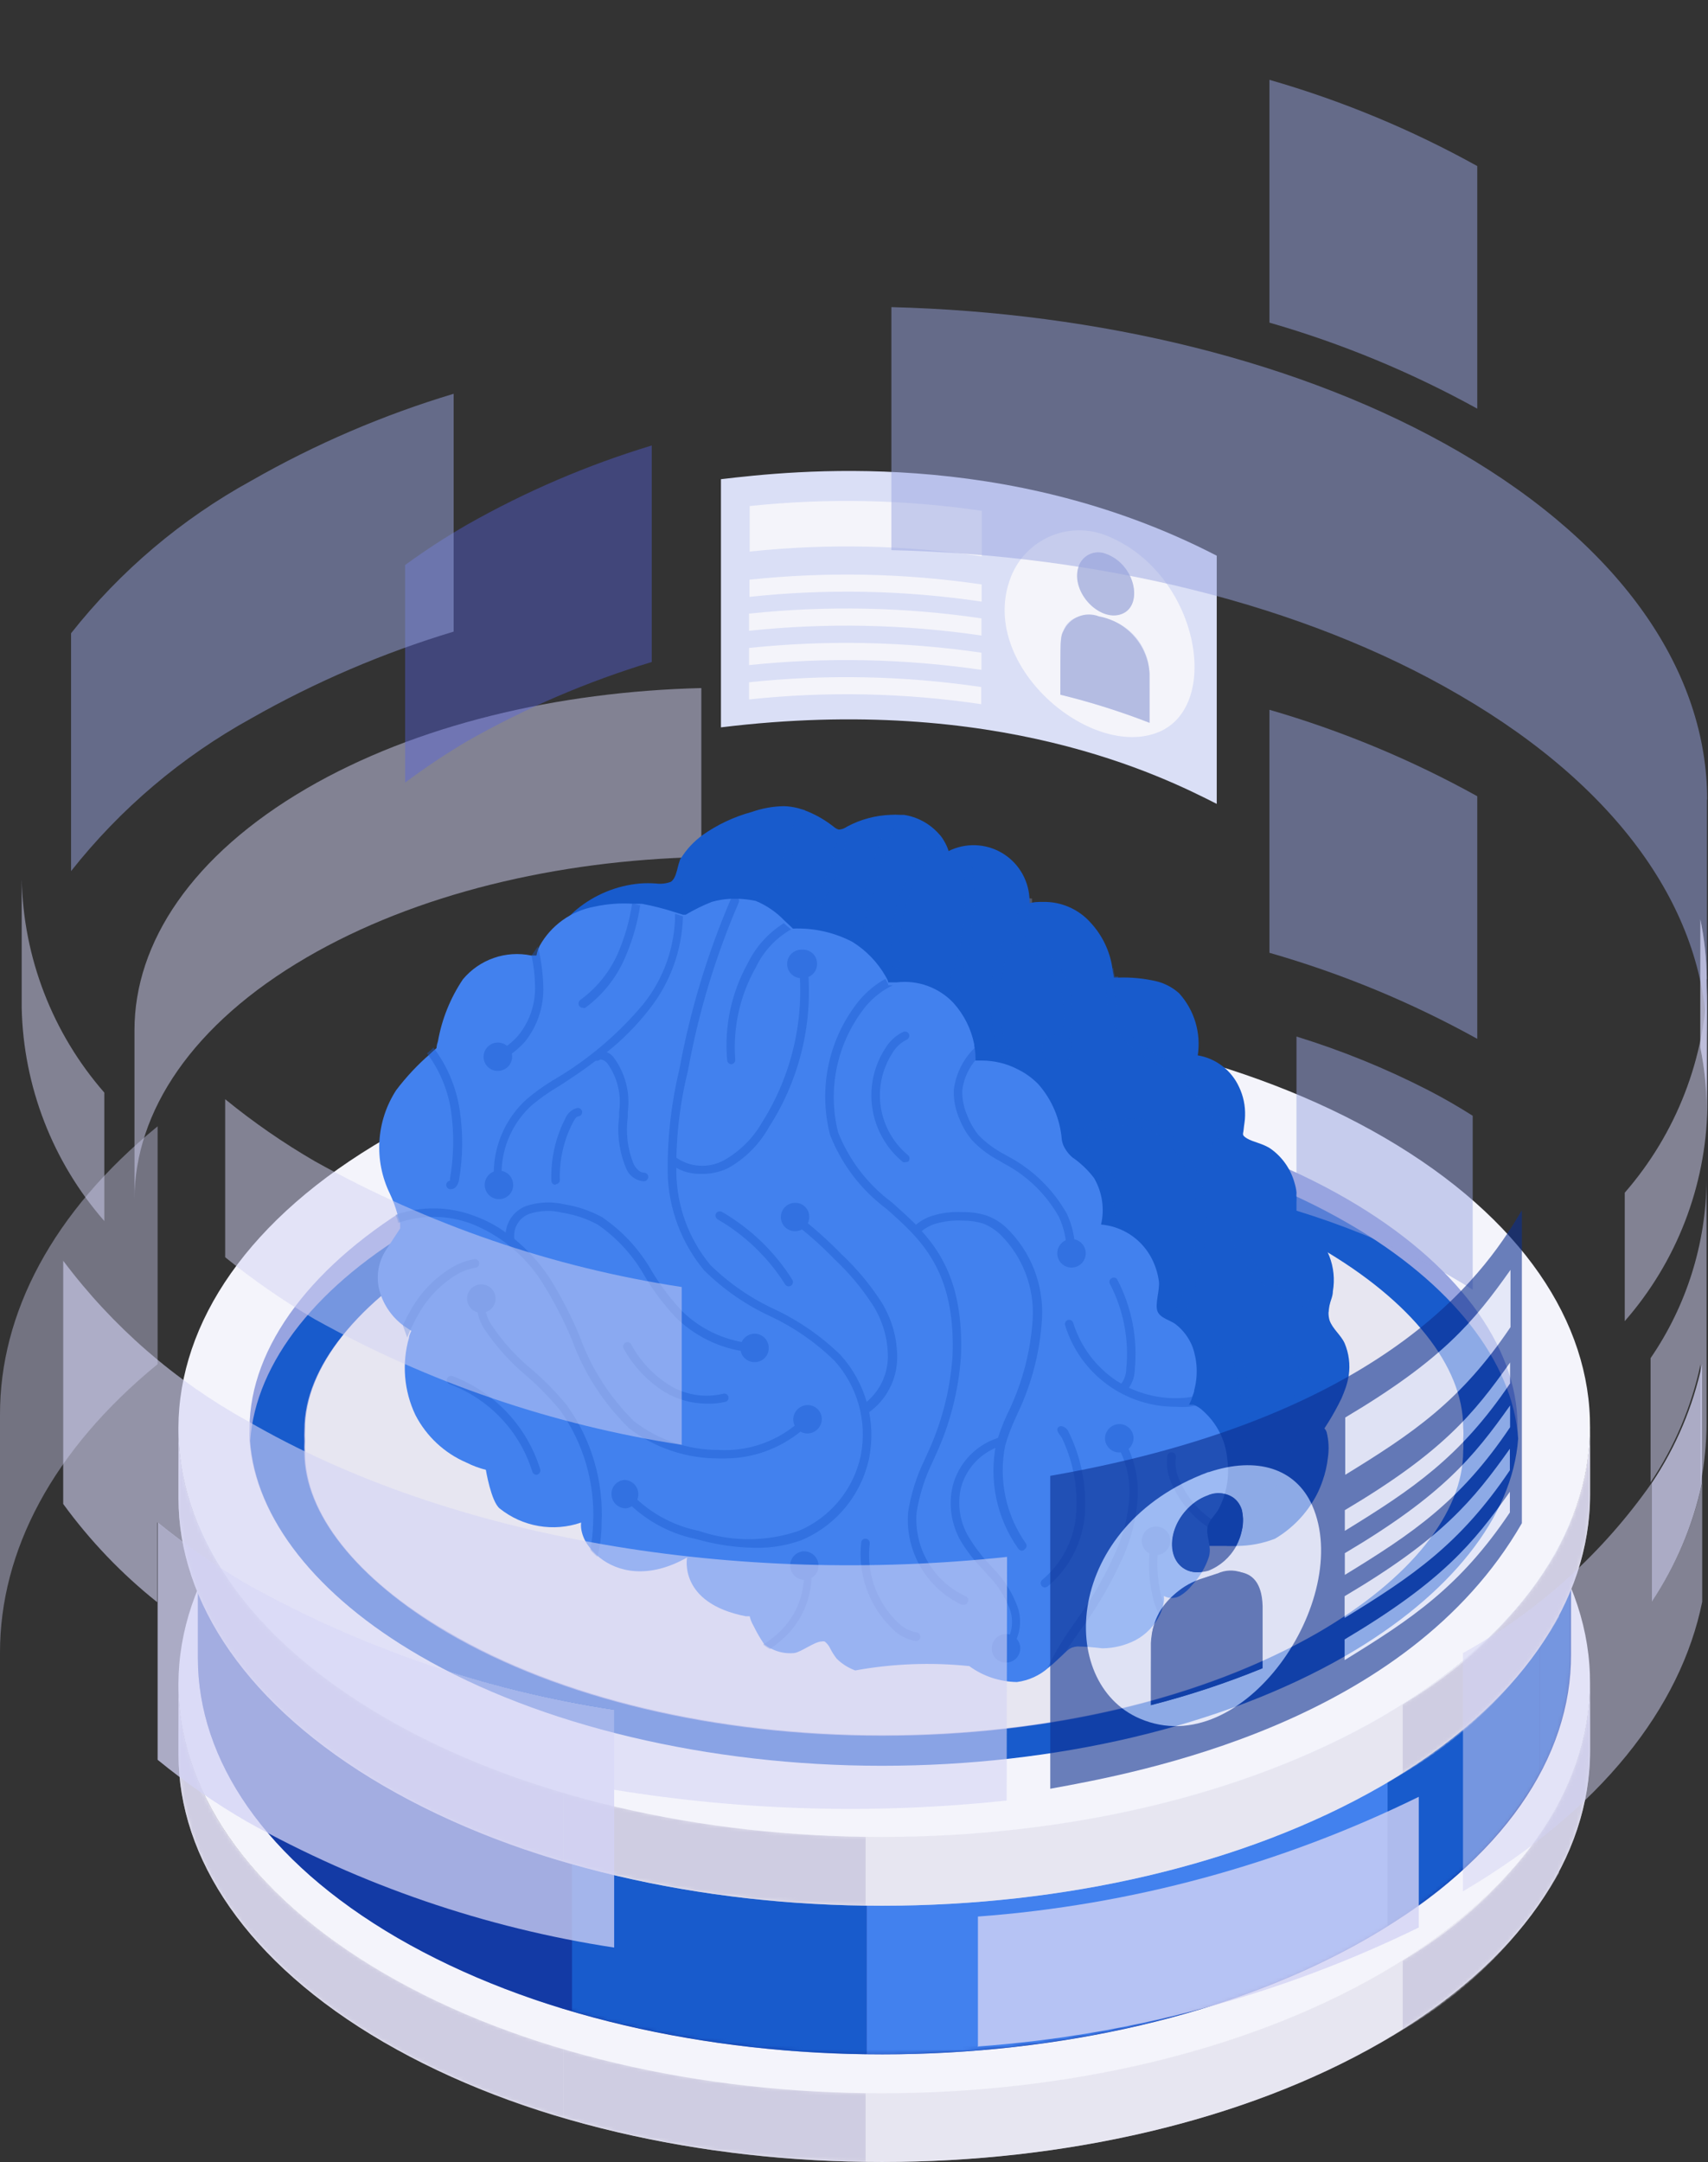 <svg width="448" height="567" viewBox="0 0 448 567" fill="none" xmlns="http://www.w3.org/2000/svg">
<rect x="0" y="0" width="448" height="567" fill="#333333" stroke="none"/>
<g clip-path="url(#clip0_166_9872)">
<path opacity="0.5" d="M35.273 270.157C35.273 247.215 50.391 224.272 80.464 206.754C109.073 190.103 146.298 181.37 183.957 180.448V224.76C146.027 225.628 109.073 234.415 80.464 251.066C50.391 268.584 35.328 291.527 35.273 314.469V270.157Z" fill="#D3D3F5"/>
<path d="M189.102 125.669V190.754C261.655 181.859 305.057 203.662 319.145 210.822C319.145 189.127 319.145 167.432 319.145 145.737C263.768 117.099 207.633 123.499 189.102 125.669Z" fill="#DADFF6"/>
<path d="M301.477 189.561C301.477 174.374 301.477 174.374 300.773 172.313C300.106 170.17 298.966 168.203 297.437 166.56C295.909 164.917 294.03 163.64 291.941 162.822C287.986 161.574 278.666 158.645 278.124 169.168C278.124 173.073 278.124 178.28 278.124 182.185C286.078 184.134 293.897 186.598 301.532 189.561H301.477ZM290.045 160.923C297.522 162.876 299.093 155.5 295.842 150.076C291.887 143.567 284.03 143.134 282.675 149.425C282.374 151.914 282.944 154.431 284.288 156.547C285.631 158.663 287.665 160.248 290.045 161.032V160.923ZM289.557 140.205C313.669 149.208 320.659 183.595 304.837 191.568C287.335 200.137 256.883 175.296 264.794 152.3C265.598 149.858 266.883 147.603 268.571 145.667C270.26 143.73 272.319 142.152 274.627 141.024C276.935 139.897 279.445 139.244 282.009 139.103C284.573 138.962 287.14 139.337 289.557 140.205Z" fill="#F4F4FA"/>
<path d="M196.578 132.72C216.869 130.572 237.35 130.991 257.536 133.968C257.536 137.547 257.536 142.32 257.536 145.9C237.368 142.925 216.905 142.506 196.632 144.652V132.72H196.578Z" fill="#F4F4FA"/>
<path d="M196.469 178.93C216.742 176.782 237.204 177.201 257.373 180.178V184.679C237.207 181.677 216.741 181.258 196.469 183.432V178.93Z" fill="#F4F4FA"/>
<path d="M196.523 152.028C216.814 149.879 237.295 150.298 257.481 153.275V157.777C237.316 154.773 216.849 154.354 196.578 156.53V152.028H196.523Z" fill="#F4F4FA"/>
<path d="M196.523 160.923C216.796 158.775 237.259 159.194 257.427 162.171V166.672C237.24 163.697 216.76 163.278 196.469 165.425V160.923H196.523Z" fill="#F4F4FA"/>
<path d="M196.469 169.927C216.761 167.806 237.238 168.225 257.427 171.174V175.676C237.238 172.729 216.761 172.31 196.469 174.428V169.927Z" fill="#F4F4FA"/>
<path d="M290.098 145.249C297.684 148.069 299.743 158.103 294.812 160.761C288.96 163.852 280.616 155.337 282.892 148.666C283.114 147.949 283.483 147.287 283.974 146.721C284.465 146.154 285.069 145.696 285.746 145.375C286.423 145.054 287.16 144.877 287.909 144.855C288.658 144.833 289.404 144.967 290.098 145.249Z" fill="#B4BCE2"/>
<path d="M288.149 161.629C291.732 162.264 294.998 164.085 297.425 166.799C299.851 169.513 301.298 172.964 301.533 176.598C301.533 180.503 301.533 185.656 301.533 189.561C293.9 186.591 286.081 184.127 278.125 182.185C278.125 166.998 278.125 166.998 278.992 165.371C279.774 163.7 281.157 162.387 282.865 161.693C284.573 160.999 286.479 160.976 288.203 161.629H288.149Z" fill="#B4BCE2"/>
<path d="M288.477 161.736L291.673 162.767L288.477 161.736Z" fill="#B4BCE2"/>
<path opacity="0.4" d="M170.954 116.827C154.088 121.932 137.841 128.9 122.513 137.6C116.908 140.829 111.482 144.36 106.258 148.176V205.235C111.479 201.331 116.905 197.71 122.513 194.387C137.841 185.687 154.088 178.719 170.954 173.614V116.827Z" fill="#5762E3"/>
<path d="M46.82 441.983V460.152C46.82 487.271 64.81 514.715 100.626 535.543C172.692 577.468 289.839 577.468 362.393 535.543C398.913 514.444 417.119 486.729 417.065 459.122V440.952C417.065 468.613 398.913 496.274 362.393 517.373C289.839 559.299 172.746 559.299 100.626 517.373C64.81 496.546 46.874 469.318 46.82 441.983Z" fill="#E7E6F1"/>
<mask id="mask0_166_9872" style="mask-type:luminance" maskUnits="userSpaceOnUse" x="46" y="440" width="372" height="127">
<path d="M46.82 441.983V460.152C46.82 487.271 64.81 514.715 100.626 535.543C172.692 577.468 289.839 577.468 362.393 535.543C398.913 514.444 417.119 486.729 417.065 459.122V440.952C417.065 468.613 398.913 496.274 362.393 517.373C289.839 559.299 172.746 559.299 100.626 517.373C64.81 496.546 46.874 469.318 46.82 441.983Z" fill="white"/>
</mask>
<g mask="url(#mask0_166_9872)">
<path d="M46.82 441.982V460.152C46.82 487.271 64.81 514.715 100.626 535.542C115.48 544.018 131.286 550.7 147.712 555.447V537.278C131.277 532.554 115.469 525.871 100.626 517.373C64.81 496.545 46.874 469.318 46.82 441.982Z" fill="#CFCDE2"/>
<path d="M147.71 537.278V555.448C173.512 562.85 200.197 566.718 227.037 566.946V548.777C200.16 548.558 173.438 544.69 147.602 537.278H147.71Z" fill="#CFCDE2"/>
<path d="M227.039 548.776V566.946C275.805 567.597 324.951 557.129 362.501 535.542C364.343 534.512 366.077 533.427 367.92 532.342V514.173C366.186 515.258 364.452 516.342 362.501 517.373C325.168 539.068 275.805 549.427 227.039 548.776Z" fill="#E7E6F1"/>
<path d="M367.922 514.173V532.342C384.941 522.427 399.079 508.237 408.94 491.176V473.061C399.06 490.093 384.924 504.261 367.922 514.173Z" fill="#CFCDE2"/>
<path d="M408.719 473.061V491.176C414.118 481.351 416.986 470.335 417.063 459.122V440.952C416.986 452.182 414.118 463.216 408.719 473.061Z" fill="#CFCDE2"/>
</g>
<path d="M101.436 365.616C28.883 407.487 28.558 475.447 100.624 517.481C172.689 559.515 289.837 559.407 362.39 517.481C434.944 475.555 435.323 407.596 363.257 365.616C291.192 323.636 173.99 323.636 101.436 365.616Z" fill="#F4F4FB"/>
<path d="M117.852 383.298C54.402 415.461 54.077 467.637 117.094 499.8C180.111 531.963 282.574 531.963 345.97 499.8C409.367 467.637 409.746 415.461 346.729 383.298C283.712 351.135 181.249 351.026 117.852 383.298Z" fill="#E7E6F1"/>
<path d="M65.455 441.765C65.401 442.813 65.401 443.863 65.455 444.911C66.863 465.196 82.902 485.589 109.832 501.21C141.367 519.596 185.691 530.119 231.152 530.119C276.613 530.119 320.611 519.868 352.905 501.21C380.268 485.372 396.578 464.816 398.041 444.315C398.094 443.267 398.094 442.217 398.041 441.169C398.041 419.908 381.786 398.213 353.555 381.779C321.966 363.392 277.697 352.87 232.181 352.87C186.666 352.87 142.722 363.121 110.428 381.779C82.035 398.375 65.509 420.287 65.455 441.765ZM80.03 444.965C79.977 443.936 79.977 442.904 80.03 441.874C80.03 425.603 93.956 408.355 117.96 394.362C148.086 376.952 188.779 367.243 232.506 367.243C276.234 367.243 317.197 377.06 346.674 394.362C370.407 408.192 384.007 425.277 384.007 441.332C384.088 442.361 384.088 443.394 384.007 444.423C384.088 445.452 384.088 446.486 384.007 447.515C384.007 463.786 370.082 481.088 346.078 495.081C315.951 512.491 275.258 522.2 231.531 522.2C187.804 522.2 146.894 512.329 117.418 495.081C93.631 481.25 80.03 464.111 80.03 448.111C79.975 447.063 79.975 446.013 80.03 444.965Z" fill="#98A4E0"/>
<path d="M65.617 444.911C67.026 465.196 83.065 485.589 109.995 501.21C141.53 519.596 185.853 530.119 231.314 530.119C276.775 530.119 320.774 519.868 353.068 501.21C380.431 485.372 396.741 464.816 398.204 444.315C396.795 424.03 380.81 403.636 353.88 387.962C322.291 369.629 278.022 359.107 232.506 359.107C186.991 359.107 143.047 369.358 110.753 388.016C83.39 403.853 67.08 424.409 65.617 444.911ZM79.814 448.057C79.76 447.027 79.76 445.995 79.814 444.965C79.76 443.936 79.76 442.904 79.814 441.874C79.814 425.603 93.739 408.355 117.743 394.362C147.87 376.952 188.563 367.243 232.29 367.243C276.017 367.243 316.981 377.06 346.457 394.362C370.19 408.192 383.79 425.277 383.79 441.332C383.871 442.361 383.871 443.394 383.79 444.423C383.871 445.452 383.871 446.486 383.79 447.515C383.79 463.786 369.865 481.088 345.861 495.081C315.734 512.491 275.042 522.2 231.314 522.2C187.587 522.2 146.678 512.329 117.201 495.081C93.414 481.196 79.814 464.057 79.814 448.057Z" fill="#185BCC"/>
<path d="M51.906 374.456V434.877C51.906 461.454 69.408 487.921 104.249 508.206C174.31 548.939 288.477 548.939 358.917 508.206C394.463 487.65 412.181 460.748 412.073 433.847V373.426C412.073 400.545 394.408 427.23 358.917 447.731C288.477 488.518 174.689 488.518 104.249 447.731C69.408 427.501 52.015 400.979 51.906 374.456Z" fill="#133AA5"/>
<mask id="mask1_166_9872" style="mask-type:luminance" maskUnits="userSpaceOnUse" x="51" y="373" width="362" height="166">
<path d="M51.906 374.456V434.877C51.906 461.454 69.408 487.921 104.249 508.206C174.31 548.939 288.477 548.939 358.917 508.206C394.463 487.65 412.181 460.748 412.073 433.847V373.426C412.073 400.545 394.408 427.23 358.917 447.731C288.477 488.518 174.689 488.518 104.249 447.731C69.408 427.501 52.015 400.979 51.906 374.456Z" fill="white"/>
</mask>
<g mask="url(#mask1_166_9872)">
<path d="M51.906 374.456V434.877C51.906 461.453 69.408 487.921 104.249 508.206C118.72 516.419 134.106 522.899 150.089 527.515V467.094C134.109 462.494 118.737 455.993 104.303 447.731C69.462 427.5 52.069 400.978 51.961 374.456H51.906Z" fill="#133AA5"/>
<path d="M150.039 467.094V527.514C175.158 534.703 201.128 538.479 227.252 538.742V478.267C201.11 478.049 175.119 474.291 149.984 467.094H150.039Z" fill="#185BCC"/>
<path d="M227.305 478.267V538.742C274.662 539.339 322.507 529.142 358.757 508.206L364.176 505.06V444.64L358.757 447.731C322.453 468.721 274.662 478.918 227.305 478.267Z" fill="#4281EE"/>
<path d="M363.953 444.64V505.06C380.487 495.427 394.231 481.65 403.833 465.087V404.612C394.235 421.192 380.491 434.987 363.953 444.64Z" fill="#185BCC"/>
<path d="M403.836 404.612V465.087C409.104 455.517 411.881 444.773 411.909 433.847V373.426C411.872 384.334 409.096 395.058 403.836 404.612Z" fill="#185BCC"/>
</g>
<path d="M105.064 300.151C34.624 340.937 34.19 406.999 104.251 447.731C174.312 488.464 288.48 488.518 358.92 447.731C429.36 406.945 429.848 340.937 359.787 300.151C289.726 259.364 175.559 259.418 105.064 300.151Z" fill="#4281EE"/>
<path d="M46.82 374.837V392.952C46.82 420.071 64.81 447.515 100.626 468.342C172.692 510.268 289.839 510.268 362.393 468.342C398.913 447.244 417.119 419.529 417.065 391.922V373.752C417.065 401.413 398.913 429.129 362.393 450.173C289.839 492.098 172.746 492.098 100.626 450.173C64.81 429.345 46.874 402.118 46.82 374.837Z" fill="#E7E6F1"/>
<mask id="mask2_166_9872" style="mask-type:luminance" maskUnits="userSpaceOnUse" x="46" y="373" width="372" height="127">
<path d="M46.82 374.837V392.952C46.82 420.071 64.81 447.515 100.626 468.342C172.692 510.268 289.839 510.268 362.393 468.342C398.913 447.244 417.119 419.529 417.065 391.922V373.752C417.065 401.413 398.913 429.129 362.393 450.173C289.839 492.098 172.746 492.098 100.626 450.173C64.81 429.345 46.874 402.118 46.82 374.837Z" fill="white"/>
</mask>
<g mask="url(#mask2_166_9872)">
<path d="M46.82 374.837V392.952C46.82 420.071 64.81 447.515 100.626 468.343C115.469 476.841 131.277 483.524 147.712 488.248V470.078C131.269 465.378 115.458 458.693 100.626 450.173C64.81 429.346 46.874 402.118 46.82 374.837Z" fill="#CFCDE2"/>
<path d="M147.711 470.078V488.248C173.513 495.65 200.198 499.518 227.038 499.746V481.631C200.198 481.358 173.516 477.472 147.711 470.078Z" fill="#CFCDE2"/>
<path d="M227.039 481.631V499.746C275.805 500.397 324.951 489.929 362.501 468.342C364.343 467.312 366.077 466.227 367.92 465.142V446.973C366.186 448.057 364.452 449.142 362.501 450.173C325.168 471.868 275.805 482.227 227.039 481.631Z" fill="#E7E6F1"/>
<path d="M367.922 446.972V465.142C384.924 455.23 399.06 441.062 408.94 424.03V405.86C399.076 422.905 384.937 437.076 367.922 446.972Z" fill="#CFCDE2"/>
<path d="M408.719 405.861V424.03C414.118 414.186 416.986 403.152 417.063 391.922V373.752C416.986 384.982 414.118 396.016 408.719 405.861Z" fill="#CFCDE2"/>
</g>
<path d="M101.436 298.416C28.883 340.341 28.558 408.301 100.624 450.281C172.689 492.261 289.837 492.207 362.39 450.281C434.944 408.355 435.323 340.45 363.257 298.416C291.192 256.381 173.99 256.49 101.436 298.416Z" fill="#F4F4FB"/>
<path d="M117.852 316.043C54.402 348.206 54.077 400.382 117.094 432.545C180.111 464.708 282.574 464.763 345.97 432.545C409.367 400.328 409.746 348.206 346.729 316.043C283.712 283.88 181.249 283.88 117.852 316.043Z" fill="#E7E6F1"/>
<path d="M65.455 374.565C65.401 375.613 65.401 376.663 65.455 377.711C66.863 397.996 82.902 418.389 109.832 434.01C141.367 452.396 185.691 462.918 231.152 462.918C276.613 462.918 320.611 452.668 352.905 434.01C380.268 418.172 396.578 397.616 398.041 377.114C398.096 376.067 398.096 375.017 398.041 373.969C398.041 352.708 381.786 331.012 353.555 314.578C321.966 296.192 277.697 285.67 232.181 285.67C186.666 285.67 142.722 295.921 110.428 314.633C82.035 331.229 65.509 353.087 65.455 374.565ZM80.03 377.82C79.978 376.808 79.978 375.794 80.03 374.782C80.03 358.511 93.956 341.209 117.96 327.216C148.086 309.806 188.779 300.097 232.506 300.097C276.234 300.097 317.197 309.968 346.674 327.216C370.407 341.047 384.007 358.131 384.007 374.186C384.088 375.215 384.088 376.248 384.007 377.277C384.086 378.306 384.086 379.34 384.007 380.369C384.007 396.64 370.082 413.942 346.078 427.935C315.951 445.346 275.258 455.054 231.531 455.054C187.804 455.054 146.894 445.237 117.418 427.935C93.631 414.105 80.03 396.966 80.03 380.965C79.973 379.936 79.973 378.904 80.03 377.874V377.82Z" fill="#98A4E0"/>
<path d="M65.617 377.873C67.026 398.158 83.065 418.552 109.995 434.172C141.53 452.559 185.853 463.081 231.314 463.081C276.775 463.081 320.774 452.83 353.068 434.172C380.431 418.335 396.741 397.779 398.204 377.277C396.795 356.992 380.81 336.599 353.88 320.978C322.291 302.592 278.022 292.069 232.506 292.069C186.991 292.069 143.047 302.32 110.753 320.978C83.39 336.653 67.08 357.209 65.617 377.873ZM79.814 381.019C79.758 380.007 79.758 378.993 79.814 377.982C79.762 376.97 79.762 375.956 79.814 374.944C79.814 358.673 93.739 341.371 117.743 327.378C147.87 309.968 188.563 300.259 232.29 300.259C276.017 300.259 316.981 310.131 346.457 327.378C370.19 341.209 383.79 358.294 383.79 374.348C383.871 375.377 383.871 376.411 383.79 377.439C383.869 378.468 383.869 379.502 383.79 380.531C383.79 396.802 369.865 414.104 345.861 428.097C315.734 445.508 275.042 455.216 231.314 455.216C187.587 455.216 146.678 445.399 117.201 428.097C93.414 413.996 79.814 396.856 79.814 380.856V381.019Z" fill="#185BCC"/>
<path opacity="0.5" d="M118.991 165.642C100.516 171.209 82.722 178.832 65.944 188.367C47.665 198.439 31.582 212.066 18.641 228.449V166.076C31.573 149.698 47.658 136.087 65.944 126.048C82.704 116.463 100.502 108.821 118.991 103.269V165.642Z" fill="#98A4E0"/>
<path opacity="0.5" d="M447.78 209.737C447.78 176.706 426.107 143.676 382.759 118.509C341.578 94.591 288.044 81.953 233.805 80.543V144.272C287.989 145.574 341.524 158.211 382.705 182.238C426.052 207.405 447.726 240.381 447.726 273.466V209.683L447.78 209.737Z" fill="#98A4E0"/>
<path opacity="0.5" d="M340.062 271.839C351.916 275.493 363.429 280.175 374.47 285.832C378.696 288.002 382.598 290.28 386.282 292.612V338.226C382.652 335.893 378.75 333.67 374.632 331.5C363.535 325.843 351.969 321.161 340.062 317.507V271.839Z" fill="#98A4E0"/>
<path opacity="0.5" d="M332.969 186.144C351.929 191.635 370.214 199.24 387.479 208.815V272.436C370.221 262.873 351.933 255.304 332.969 249.873V186.144Z" fill="#98A4E0"/>
<path opacity="0.5" d="M332.969 20.936C351.935 26.385 370.222 33.973 387.479 43.553V107.173C370.21 97.634 351.925 90.066 332.969 84.611V20.936Z" fill="#98A4E0"/>
<path opacity="0.3" d="M270.705 235.662V297.276C255.985 295.107 241.147 293.839 226.273 293.479V231.865C241.147 232.232 255.985 233.5 270.705 235.662Z" fill="#98A4E0"/>
<path d="M353.776 360.68C353.595 361.785 353.323 362.874 352.963 363.934C352.638 364.91 352.259 365.778 351.88 366.7C350.867 368.8 349.745 370.846 348.52 372.829L347.382 374.619C347.382 374.619 347.816 374.999 347.978 375.595C348.52 377.776 348.63 380.043 348.303 382.266C348.078 384.3 347.624 386.301 346.949 388.233C346.495 389.595 345.933 390.919 345.269 392.192C342.768 396.897 339.018 400.819 334.432 403.528C331.27 404.761 327.91 405.404 324.516 405.426H321.753C317.635 405.426 314.221 405.426 314.221 405.426L310.808 406.89C309.074 407.65 306.852 408.572 304.305 409.548C293.468 413.887 276.834 419.365 275.858 414.429C258.194 422.402 252.288 412.477 253.209 405.046C251.854 406.597 250.086 407.729 248.111 408.31C246.137 408.892 244.038 408.898 242.06 408.329C240.082 407.76 238.307 406.64 236.942 405.098C235.577 403.556 234.679 401.657 234.353 399.623C215.713 396.802 218.097 384.599 218.097 384.599C200.921 394.578 189.705 381.941 190.68 375.975C187.183 377.272 183.41 377.645 179.727 377.056C176.044 376.466 172.575 374.936 169.656 372.612C167.38 370.877 165.972 362.741 165.972 362.741C164.226 362.348 162.535 361.747 160.932 360.951C155.237 358.614 150.54 354.354 147.657 348.91C146.009 345.562 145.049 341.916 144.835 338.189C144.621 334.463 145.157 330.731 146.411 327.215C144.312 326.106 142.469 324.567 141.003 322.698C139.538 320.829 138.481 318.672 137.904 316.368C137.19 313.042 137.771 309.57 139.529 306.659C140.396 305.249 142.401 303.242 142.347 301.561C142.293 299.879 139.692 296.951 139.042 295.432C137.107 291.127 135.828 286.557 135.249 281.873C134.883 280.611 134.856 279.275 135.17 277.999C135.484 276.723 136.128 275.552 137.037 274.605C139.719 271.922 142.149 268.999 144.298 265.873C144.713 265.322 144.958 264.662 145.002 263.974C145 263.362 144.832 262.762 144.514 262.239C143.095 258.059 142.983 253.546 144.193 249.301C145.403 245.057 147.878 241.282 151.287 238.482C155.99 234.611 161.75 232.249 167.814 231.703C169.239 231.597 170.669 231.597 172.094 231.703C173.393 231.868 174.712 231.72 175.942 231.269C177.621 230.184 177.621 226.821 178.542 225.194C180.044 222.752 182.015 220.632 184.34 218.957C188.239 216.219 192.585 214.182 197.182 212.937C199.899 211.977 202.754 211.465 205.635 211.418C206.897 211.457 208.152 211.639 209.374 211.96L211.053 212.503C213.533 213.433 215.868 214.711 217.989 216.299L218.639 216.787C219.014 217.13 219.457 217.389 219.94 217.547H220.211C220.745 217.492 221.262 217.326 221.728 217.059L222.27 216.733C225.766 214.877 229.638 213.838 233.594 213.696C234.388 213.641 235.185 213.641 235.978 213.696H237.062C240.568 214.225 243.783 215.949 246.165 218.577C246.693 219.112 247.148 219.714 247.52 220.367C248.071 221.248 248.508 222.196 248.82 223.188C250.982 222.112 253.376 221.586 255.789 221.657C258.203 221.728 260.561 222.394 262.656 223.595C264.752 224.797 266.518 226.497 267.8 228.545C269.082 230.593 269.84 232.926 270.006 235.337V236.855C270.878 236.657 271.768 236.548 272.662 236.53H273.474C275.838 236.465 278.187 236.916 280.358 237.853C282.529 238.789 284.47 240.189 286.045 241.954C289.143 245.286 291.147 249.488 291.789 253.995C291.789 254.754 292.06 255.567 292.168 256.381H293.143C296.585 256.243 300.03 256.571 303.384 257.357C305.58 257.908 307.608 258.988 309.29 260.503C311.259 262.683 312.717 265.274 313.561 268.088C314.404 270.903 314.611 273.87 314.167 276.774C316.514 277.163 318.73 278.123 320.62 279.57C322.509 281.017 324.015 282.907 325.004 285.073C326.123 287.424 326.662 290.009 326.575 292.612C326.575 293.859 326.304 294.998 326.196 296.246C326.088 297.493 325.6 297.656 327.117 298.578C328.634 299.5 331.452 299.934 333.403 301.344C336.376 303.497 338.534 306.594 339.526 310.13C339.789 310.96 339.97 311.814 340.067 312.68C340.053 314.624 339.89 316.564 339.58 318.483C339.438 319.108 339.438 319.756 339.58 320.381C339.702 320.675 339.866 320.949 340.067 321.195C340.359 321.473 340.688 321.71 341.043 321.9C342.126 322.551 343.481 322.985 344.348 323.636C346.302 325.131 347.803 327.14 348.683 329.439C349.822 332.372 350.14 335.559 349.604 338.659C349.604 339.907 349.008 341.046 348.737 342.239C348.567 342.968 348.476 343.714 348.466 344.463C348.477 345.069 348.568 345.671 348.737 346.253C349.495 348.476 351.717 350.104 352.692 352.273C353.807 354.925 354.182 357.831 353.776 360.68Z" fill="#185BCC"/>
<g style="mix-blend-mode:multiply" opacity="0.4">
<path d="M255.424 348.747L254.286 349.615L253.202 350.428C247.585 354.967 240.59 357.454 233.371 357.479H231.691C223.197 357.491 214.934 354.709 208.175 349.561C201.526 343.011 196.418 335.063 193.22 326.293C190.996 321.025 188.351 315.946 185.309 311.106C180.92 304.282 174.52 298.993 166.994 295.974C160.778 293.61 153.93 293.514 147.65 295.703C147.65 295.16 147.271 294.401 147 293.587C153.737 291.227 161.093 291.343 167.753 293.913C170.605 294.953 173.303 296.376 175.772 298.143L178.048 299.825C181.571 302.69 184.64 306.073 187.151 309.859C190.267 314.778 192.967 319.948 195.224 325.316C198.278 333.808 203.204 341.502 209.638 347.825C216.007 352.676 223.796 355.288 231.799 355.256C238.989 355.649 246.071 353.37 251.685 348.856L252.877 347.879L254.069 347.011C254.307 346.888 254.582 346.852 254.844 346.911C255.106 346.97 255.339 347.12 255.501 347.334C255.663 347.549 255.744 347.813 255.73 348.082C255.716 348.35 255.607 348.605 255.424 348.801V348.747Z" fill="#185BCC"/>
<path d="M222.314 216.95C221.72 225.242 218.642 233.162 213.482 239.676C210.238 243.881 206.489 247.67 202.32 250.957C201.454 251.709 200.549 252.415 199.61 253.072C196.305 255.622 192.945 257.845 189.694 259.906L189.098 260.286C186.798 261.667 184.623 263.246 182.596 265.005C180.218 267.187 178.299 269.822 176.95 272.755C175.601 275.689 174.849 278.862 174.74 282.09C174.632 283.425 174.632 284.767 174.74 286.103C174.77 286.397 174.686 286.692 174.504 286.924C174.322 287.157 174.057 287.31 173.764 287.351C173.495 287.352 173.234 287.253 173.034 287.072C172.833 286.892 172.707 286.643 172.68 286.374C172.455 285.031 172.365 283.668 172.41 282.307C172.453 278.715 173.236 275.171 174.709 271.895C176.182 268.62 178.314 265.683 180.971 263.269C183.116 261.45 185.399 259.8 187.798 258.334L188.394 257.954C197.21 252.792 205.058 246.129 211.585 238.266C216.28 232.362 219.16 225.221 219.875 217.71H220.146C220.681 217.655 221.197 217.488 221.664 217.221L222.314 216.95Z" fill="#185BCC"/>
<path d="M212.127 284.801C211.086 284.731 210.087 284.36 209.25 283.735C208.414 283.11 207.776 282.256 207.413 281.276C205.629 277.051 205.011 272.424 205.625 267.879V266.577C206.272 262.056 205.125 257.461 202.428 253.777C201.832 253.126 200.911 252.638 200.423 252.964C200.176 253.064 199.901 253.074 199.647 252.991C199.393 252.909 199.176 252.74 199.034 252.514C198.892 252.288 198.834 252.018 198.87 251.754C198.906 251.489 199.034 251.245 199.231 251.065C200.044 250.677 200.966 250.578 201.843 250.786C202.72 250.993 203.5 251.493 204.054 252.204C205.616 254.234 206.756 256.556 207.407 259.034C208.059 261.512 208.208 264.095 207.846 266.632V267.988C207.289 272.136 207.812 276.358 209.364 280.245C209.689 280.788 210.718 282.523 212.127 282.523C212.429 282.523 212.718 282.643 212.932 282.857C213.145 283.07 213.265 283.36 213.265 283.662C213.265 283.964 213.145 284.254 212.932 284.468C212.718 284.681 212.429 284.801 212.127 284.801Z" fill="#185BCC"/>
<path d="M180.271 223.188C181.105 226.616 181.559 230.127 181.626 233.655C181.825 238.89 180.154 244.024 176.912 248.137C175.845 249.316 174.665 250.388 173.39 251.337L171.656 252.638C171.446 252.713 171.216 252.713 171.006 252.638C170.824 252.641 170.644 252.598 170.483 252.513C170.322 252.427 170.185 252.303 170.085 252.15C169.894 251.933 169.789 251.653 169.789 251.364C169.789 251.074 169.894 250.795 170.085 250.577C170.735 250.089 171.385 249.655 172.035 249.113C173.099 248.309 174.079 247.401 174.961 246.401C177.889 242.712 179.389 238.091 179.188 233.384C179.149 230.702 178.84 228.031 178.267 225.411L180.271 223.188Z" fill="#185BCC"/>
<path d="M297.034 395.229C296.944 395.43 296.8 395.603 296.619 395.727C296.437 395.852 296.224 395.923 296.005 395.934H295.571C291.008 393.826 287.203 390.363 284.673 386.017C282.143 381.67 281.011 376.649 281.429 371.636C282.136 366.884 283.58 362.273 285.709 357.968L286.631 356.178C290.402 348.11 292.644 339.411 293.241 330.524C294.108 308.069 284.897 299.879 275.956 291.961C269.288 287.008 264.144 280.28 261.11 272.544C259.564 266.494 259.45 260.167 260.776 254.066C262.102 247.965 264.833 242.257 268.75 237.398C269.213 236.817 269.72 236.273 270.267 235.771V236.855C271.139 236.657 272.028 236.548 272.922 236.53C272.037 237.325 271.204 238.176 270.429 239.079C266.778 243.652 264.233 249.008 262.992 254.728C261.751 260.449 261.849 266.379 263.277 272.055C266.176 279.405 271.075 285.794 277.419 290.496C279.586 292.395 281.7 294.293 283.705 296.354L285.222 297.981C291.345 304.815 296.059 313.981 295.463 330.795C294.843 339.947 292.527 348.904 288.635 357.209L287.931 358.89C285.911 363.015 284.523 367.422 283.813 371.961C283.443 376.499 284.476 381.041 286.774 384.971C289.071 388.901 292.521 392.028 296.655 393.927C296.856 394.069 297.004 394.275 297.073 394.512C297.142 394.748 297.128 395.001 297.034 395.229Z" fill="#185BCC"/>
<path d="M201.024 374.456C200.997 377.435 200.633 380.4 199.94 383.297C199.257 382.757 198.623 382.158 198.044 381.507C198.502 379.203 198.738 376.86 198.748 374.51C199.321 363.954 196.303 353.515 190.187 344.897C187.499 341.672 184.564 338.662 181.409 335.893C177.064 332.324 173.283 328.118 170.193 323.419C169.372 322.166 168.802 320.766 168.513 319.297C168.267 318.263 168.267 317.185 168.513 316.151C168.531 315.987 168.585 315.83 168.67 315.689C168.755 315.548 168.869 315.427 169.006 315.335C169.142 315.242 169.296 315.181 169.458 315.154C169.621 315.127 169.787 315.136 169.945 315.179C170.104 315.223 170.251 315.301 170.377 315.407C170.503 315.513 170.604 315.645 170.674 315.794C170.744 315.943 170.78 316.105 170.781 316.27C170.783 316.435 170.748 316.598 170.68 316.747C170.49 317.532 170.49 318.35 170.68 319.134C170.997 320.245 171.471 321.304 172.089 322.28C175.073 326.802 178.727 330.844 182.926 334.266C186.206 337.071 189.217 340.176 191.921 343.541C198.364 352.517 201.574 363.417 201.024 374.456Z" fill="#185BCC"/>
<path d="M341.628 367.785C341.286 373.209 339.945 378.523 337.673 383.459C334.947 389.603 331.607 395.455 327.702 400.924L326.456 402.714L324.506 405.48H321.742C322.663 404.015 323.639 402.605 324.614 401.249L325.86 399.46C329.699 394.112 332.985 388.387 335.668 382.375C337.798 377.687 339.065 372.652 339.406 367.514C339.611 363.458 338.811 359.415 337.076 355.744C336.635 354.857 336.128 354.005 335.559 353.195C335.402 352.946 335.343 352.647 335.393 352.356C335.443 352.066 335.599 351.804 335.83 351.622C336.079 351.465 336.378 351.406 336.668 351.456C336.958 351.506 337.219 351.662 337.402 351.893C338.063 352.837 338.643 353.835 339.135 354.876C341.012 358.909 341.867 363.343 341.628 367.785Z" fill="#185BCC"/>
<path d="M311.233 381.67C311.047 381.657 310.868 381.601 310.708 381.507C310.548 381.413 310.412 381.283 310.311 381.127C307.497 377.205 305.527 372.74 304.529 368.015C303.531 363.291 303.526 358.41 304.513 353.683C305.258 351.041 306.219 348.465 307.385 345.981L307.873 344.842C311.489 337.336 313.588 329.189 314.05 320.869C314.282 316.786 313.632 312.701 312.146 308.892C310.659 305.083 308.37 301.639 305.435 298.794C304.18 297.617 302.707 296.696 301.1 296.083C299.35 295.518 297.52 295.243 295.681 295.269C293.229 295.135 290.772 295.428 288.421 296.137C287.158 296.551 285.983 297.195 284.953 298.035C284.741 298.237 284.46 298.35 284.167 298.35C283.875 298.35 283.593 298.237 283.381 298.035C283.191 297.817 283.086 297.538 283.086 297.249C283.086 296.959 283.191 296.68 283.381 296.462C284.613 295.442 286.03 294.669 287.554 294.184C290.145 293.372 292.863 293.041 295.573 293.208C297.741 293.145 299.904 293.457 301.967 294.13C303.848 294.846 305.577 295.913 307.06 297.276C310.232 300.332 312.71 304.035 314.328 308.134C315.945 312.232 316.663 316.631 316.434 321.032C315.932 329.649 313.761 338.086 310.04 345.873L309.553 347.066C308.44 349.43 307.516 351.878 306.789 354.388C305.858 358.815 305.858 363.387 306.791 367.814C307.724 372.241 309.569 376.424 312.208 380.097C312.356 380.344 312.404 380.638 312.344 380.92C312.284 381.202 312.119 381.45 311.883 381.615C311.678 381.703 311.449 381.722 311.233 381.67Z" fill="#185BCC"/>
<path d="M163.582 284.475C163.582 285.94 162.552 286.862 161.469 286.862C161.326 286.842 161.188 286.794 161.064 286.72C160.94 286.646 160.832 286.548 160.746 286.432C160.66 286.316 160.598 286.184 160.564 286.043C160.53 285.903 160.525 285.757 160.548 285.614C160.589 285.37 160.705 285.145 160.88 284.971C161.055 284.796 161.279 284.679 161.523 284.638C161.568 284.497 161.568 284.345 161.523 284.204C162.597 278.386 162.707 272.431 161.848 266.577C161.075 261.013 158.913 255.734 155.562 251.228L156.429 250.468L157.242 249.709C160.872 254.56 163.221 260.25 164.07 266.252C164.869 272.314 164.704 278.465 163.582 284.475Z" fill="#185BCC"/>
<path d="M247.567 220.584C245.057 222.79 242.997 225.46 241.498 228.448C237.301 235.782 235.412 244.213 236.08 252.638C236.096 252.938 235.999 253.232 235.808 253.463C235.618 253.694 235.347 253.845 235.05 253.886C234.776 253.874 234.515 253.763 234.316 253.574C234.116 253.384 233.992 253.129 233.967 252.855C233.192 244.007 235.079 235.13 239.385 227.363C241.088 224.124 243.365 221.22 246.104 218.794C246.67 219.322 247.162 219.924 247.567 220.584Z" fill="#185BCC"/>
<path d="M271.298 357.208C270.332 361.995 268.213 366.473 265.125 370.254C262.037 374.035 258.074 377.004 253.579 378.903C249.617 380.409 245.409 381.163 241.171 381.127C235.999 381.048 230.861 380.282 225.891 378.849C219.639 377.437 213.821 374.534 208.931 370.388C208.009 369.519 207.14 368.595 206.33 367.621C206.143 367.384 206.058 367.082 206.094 366.782C206.129 366.482 206.283 366.208 206.52 366.021C206.757 365.834 207.058 365.749 207.358 365.785C207.658 365.82 207.931 365.974 208.118 366.211C208.859 367.144 209.675 368.014 210.556 368.815C215.17 372.661 220.63 375.357 226.487 376.679C234.985 379.601 244.214 379.601 252.712 376.679C256.816 374.936 260.438 372.226 263.268 368.779C266.099 365.331 268.054 361.25 268.968 356.882C269.805 352.474 269.609 347.932 268.396 343.612C267.184 339.293 264.987 335.314 261.978 331.987C257.099 327.245 251.457 323.358 245.289 320.489C238.83 317.476 232.93 313.386 227.841 308.394C221.832 301.161 218.468 292.092 218.305 282.685C218.305 281.709 218.305 280.678 218.305 279.702V278.889C218.575 270.994 219.628 263.145 221.448 255.458C224.11 241.283 228.157 227.404 233.531 214.021C234.325 213.966 235.121 213.966 235.915 214.021C230.424 227.526 226.321 241.555 223.669 255.892C221.88 263.401 220.828 271.067 220.526 278.78V281.438C220.555 281.799 220.555 282.162 220.526 282.523C220.683 291.409 223.855 299.978 229.521 306.821C234.426 311.611 240.105 315.535 246.318 318.428C252.732 321.416 258.594 325.469 263.658 330.414C266.807 333.947 269.138 338.133 270.485 342.672C270.485 343.432 270.918 344.245 271.081 345.004C271.958 349.018 272.032 353.166 271.298 357.208Z" fill="#185BCC"/>
<path d="M227.028 282.849C224.055 282.893 221.161 281.896 218.846 280.028C218.644 279.816 218.531 279.535 218.531 279.242C218.531 278.949 218.644 278.667 218.846 278.455C218.947 278.349 219.069 278.264 219.204 278.206C219.339 278.148 219.485 278.118 219.632 278.118C219.779 278.118 219.924 278.148 220.059 278.206C220.194 278.264 220.316 278.349 220.417 278.455C222.256 279.784 224.431 280.564 226.694 280.708C228.956 280.852 231.214 280.353 233.205 279.269C237.352 276.927 240.781 273.495 243.121 269.343C250.979 257.003 254.382 242.342 252.766 227.797C252.735 227.503 252.819 227.209 253.001 226.976C253.183 226.743 253.448 226.591 253.741 226.55C253.888 226.527 254.037 226.535 254.181 226.572C254.324 226.609 254.459 226.676 254.576 226.768C254.693 226.859 254.789 226.974 254.86 227.104C254.931 227.235 254.974 227.378 254.987 227.526C256.772 242.588 253.246 257.801 245.017 270.537C242.487 275.094 238.733 278.852 234.18 281.384C231.943 282.424 229.493 282.925 227.028 282.849Z" fill="#185BCC"/>
<path d="M270.381 345.33C270.191 345.337 270.002 345.296 269.831 345.21C269.661 345.125 269.515 344.998 269.406 344.842C269.255 344.586 269.204 344.283 269.265 343.992C269.325 343.701 269.491 343.443 269.731 343.269C271.702 341.869 273.316 340.026 274.446 337.887C275.575 335.749 276.187 333.375 276.233 330.957C276.266 325.947 274.814 321.039 272.061 316.855C269.241 312.61 265.951 308.699 262.254 305.194C258.743 301.599 254.976 298.263 250.983 295.214C250.793 294.997 250.688 294.717 250.688 294.428C250.688 294.138 250.793 293.859 250.983 293.641C251.195 293.439 251.476 293.326 251.769 293.326C252.061 293.326 252.343 293.439 252.554 293.641C256.66 296.735 260.519 300.144 264.096 303.838C267.954 307.441 271.357 311.502 274.228 315.933C277.225 320.465 278.792 325.794 278.726 331.228C278.676 334.009 277.973 336.74 276.674 339.199C275.375 341.658 273.516 343.777 271.248 345.384C270.962 345.471 270.654 345.451 270.381 345.33Z" fill="#185BCC"/>
<path d="M283.386 405.372C280.914 404.92 278.653 403.684 276.938 401.846C274.024 398.959 271.804 395.448 270.443 391.577C269.082 387.707 268.616 383.577 269.081 379.5C269.101 379.35 269.15 379.205 269.227 379.074C269.303 378.944 269.405 378.83 269.526 378.739C269.647 378.648 269.785 378.582 269.932 378.545C270.079 378.508 270.232 378.501 270.381 378.524C270.524 378.544 270.662 378.592 270.786 378.666C270.91 378.74 271.018 378.837 271.104 378.954C271.19 379.07 271.252 379.202 271.286 379.343C271.32 379.483 271.326 379.629 271.302 379.771C270.873 383.512 271.298 387.301 272.547 390.853C273.795 394.405 275.834 397.626 278.509 400.273C279.862 401.745 281.644 402.751 283.602 403.148C283.75 403.154 283.894 403.191 284.027 403.255C284.159 403.32 284.278 403.411 284.374 403.522C284.47 403.634 284.543 403.764 284.587 403.905C284.632 404.046 284.647 404.194 284.632 404.341C284.618 404.491 284.575 404.637 284.505 404.77C284.435 404.903 284.339 405.021 284.223 405.116C284.107 405.212 283.974 405.284 283.83 405.328C283.686 405.372 283.535 405.387 283.386 405.372Z" fill="#185BCC"/>
<path d="M228.437 343.107C224.623 343.052 220.889 342.005 217.6 340.069C213.072 337.219 209.343 333.262 206.763 328.571C206.684 328.443 206.632 328.301 206.608 328.152C206.584 328.004 206.59 327.852 206.625 327.705C206.661 327.559 206.725 327.421 206.813 327.3C206.902 327.179 207.014 327.076 207.143 326.998C207.411 326.857 207.722 326.824 208.014 326.904C208.306 326.985 208.556 327.174 208.714 327.432C211.088 331.871 214.581 335.611 218.847 338.28C220.933 339.561 223.251 340.416 225.669 340.798C228.087 341.18 230.556 341.079 232.935 340.503C233.215 340.424 233.515 340.46 233.769 340.602C234.023 340.745 234.21 340.982 234.289 341.263C234.368 341.543 234.333 341.844 234.19 342.098C234.048 342.352 233.811 342.54 233.531 342.619C231.864 343.02 230.15 343.184 228.437 343.107Z" fill="#185BCC"/>
<path d="M183.687 361.601C183.45 361.597 183.221 361.515 183.035 361.368C182.849 361.221 182.717 361.017 182.657 360.788C181.034 355.561 178.237 350.776 174.48 346.799C170.723 342.823 166.106 339.76 160.983 337.845C160.713 337.725 160.496 337.509 160.376 337.239C160.256 336.968 160.241 336.662 160.333 336.381C160.442 336.101 160.657 335.876 160.931 335.754C161.205 335.633 161.516 335.624 161.796 335.73C167.227 337.773 172.117 341.035 176.091 345.267C180.064 349.498 183.015 354.585 184.716 360.137C184.766 360.279 184.786 360.43 184.774 360.58C184.762 360.731 184.719 360.877 184.648 361.009C184.576 361.142 184.478 361.258 184.359 361.351C184.24 361.444 184.104 361.51 183.958 361.547L183.687 361.601Z" fill="#185BCC"/>
<path d="M321.804 302.211C321.811 302.358 321.789 302.505 321.737 302.643C321.686 302.781 321.608 302.907 321.506 303.014C321.405 303.12 321.283 303.205 321.148 303.263C321.013 303.321 320.867 303.35 320.72 303.35C320.423 303.337 320.141 303.213 319.93 303.002C319.72 302.791 319.595 302.509 319.582 302.211C319.637 301.163 319.637 300.113 319.582 299.065C319.293 296.962 318.691 294.915 317.794 292.991C314.347 286.981 309.251 282.087 303.11 278.889L302.243 278.347C299.556 276.928 297.106 275.098 294.982 272.923C293.635 271.287 292.539 269.459 291.731 267.499C290.643 265.042 290.107 262.376 290.16 259.689C290.35 257.593 290.977 255.56 292.002 253.723C292.002 254.482 292.273 255.296 292.381 256.109H293.357C292.835 257.294 292.524 258.56 292.436 259.852C292.351 262.192 292.834 264.519 293.844 266.631C294.528 268.421 295.498 270.088 296.716 271.567C298.684 273.568 300.951 275.252 303.435 276.557L304.302 277.099C310.812 280.5 316.195 285.719 319.799 292.123C320.835 294.315 321.511 296.659 321.804 299.065C321.905 300.112 321.905 301.165 321.804 302.211Z" fill="#185BCC"/>
<path d="M278.451 276.449C278.688 276.362 278.882 276.187 278.993 275.96C281.478 270.994 282.05 265.287 280.601 259.926C279.152 254.564 275.783 249.924 271.136 246.889C269.337 245.585 267.18 244.865 264.959 244.828C264.666 244.842 264.391 244.968 264.189 245.18C263.987 245.392 263.875 245.674 263.875 245.967C263.875 246.114 263.905 246.26 263.962 246.395C264.02 246.53 264.105 246.652 264.211 246.754C264.318 246.855 264.444 246.934 264.582 246.985C264.719 247.037 264.866 247.059 265.013 247.052C266.79 247.142 268.502 247.745 269.944 248.788C274.088 251.548 277.107 255.705 278.451 260.503C279.74 265.329 279.22 270.461 276.988 274.93C276.854 275.197 276.83 275.505 276.922 275.789C277.013 276.073 277.212 276.31 277.475 276.449C277.625 276.529 277.793 276.572 277.963 276.572C278.133 276.572 278.301 276.529 278.451 276.449Z" fill="#185BCC"/>
<path d="M241.122 329.71C233.457 329.249 226.21 326.055 220.694 320.707C217.551 317.398 214.772 313.762 212.404 309.859C209.344 304.501 205.077 299.933 199.942 296.517C197.073 294.961 193.956 293.915 190.73 293.425C187.89 292.704 184.904 292.798 182.115 293.696C180.866 294.134 179.796 294.972 179.071 296.08C178.347 297.188 178.007 298.504 178.105 299.825C178.113 300.1 178.022 300.368 177.848 300.581C177.674 300.793 177.43 300.936 177.159 300.982C176.889 301.028 176.611 300.975 176.376 300.832C176.142 300.689 175.967 300.467 175.883 300.205C175.703 298.376 176.139 296.54 177.121 294.988C178.102 293.435 179.574 292.255 181.302 291.635C184.505 290.583 187.935 290.433 191.218 291.201C194.686 291.765 198.037 292.902 201.134 294.564C206.598 298.283 211.124 303.222 214.355 308.991C216.636 312.733 219.306 316.224 222.32 319.405C227.448 324.358 234.172 327.319 241.285 327.758C241.582 327.785 241.858 327.922 242.058 328.143C242.259 328.364 242.369 328.652 242.368 328.951C242.282 329.204 242.11 329.418 241.883 329.557C241.655 329.696 241.386 329.75 241.122 329.71Z" fill="#185BCC"/>
<path d="M307.384 408.3C307.109 408.292 306.844 408.198 306.626 408.029C306.424 407.817 306.311 407.536 306.311 407.243C306.311 406.95 306.424 406.668 306.626 406.456C307.666 405.134 308.347 403.566 308.604 401.903C308.86 400.24 308.683 398.539 308.089 396.965C306.795 393.625 304.841 390.582 302.345 388.015L301.153 386.714C298.906 384.393 296.925 381.828 295.247 379.066C292.775 374.687 292.022 369.544 293.134 364.639C293.911 361.757 295.385 359.112 297.426 356.936C299.468 354.76 302.013 353.122 304.838 352.164C305.118 352.077 305.421 352.102 305.684 352.233C305.946 352.365 306.148 352.593 306.246 352.87C306.333 353.15 306.309 353.454 306.177 353.716C306.046 353.979 305.818 354.181 305.542 354.28C303.094 355.139 300.887 356.572 299.106 358.459C297.324 360.346 296.02 362.632 295.301 365.127C294.314 369.463 294.991 374.013 297.198 377.873C298.725 380.475 300.543 382.895 302.616 385.087L303.808 386.388C306.505 389.202 308.622 392.519 310.039 396.151C310.749 398.098 310.942 400.195 310.6 402.239C310.258 404.283 309.393 406.203 308.089 407.812C308.013 407.939 307.911 408.049 307.79 408.133C307.668 408.217 307.53 408.274 307.384 408.3Z" fill="#185BCC"/>
<path d="M348.835 341.805C348.665 342.535 348.575 343.28 348.564 344.029C343.618 343.606 338.853 341.967 334.693 339.256C328.819 335.413 324.439 329.67 322.285 322.985C322.214 322.697 322.252 322.394 322.392 322.133C322.533 321.873 322.765 321.674 323.043 321.574C323.331 321.49 323.64 321.522 323.904 321.665C324.167 321.807 324.365 322.047 324.452 322.334C326.404 328.606 330.462 334.009 335.939 337.629L337.24 338.388L339.299 339.473C342.316 340.806 345.544 341.596 348.835 341.805Z" fill="#185BCC"/>
<path d="M317.252 391.324C317.084 391.32 316.92 391.279 316.77 391.204C316.62 391.129 316.489 391.022 316.385 390.89C316.183 390.678 316.07 390.397 316.07 390.104C316.07 389.811 316.183 389.529 316.385 389.317C319.021 387.126 321.179 384.416 322.726 381.356C324.273 378.296 325.176 374.951 325.38 371.527C325.792 364.574 324.372 357.636 321.262 351.405C321.093 351.437 320.919 351.423 320.757 351.366C320.596 351.309 320.452 351.21 320.341 351.08C320.234 350.978 320.149 350.856 320.091 350.721C320.033 350.586 320.003 350.44 320.003 350.293C320.003 350.146 320.033 350 320.091 349.865C320.149 349.73 320.234 349.608 320.341 349.507C320.511 349.343 320.718 349.223 320.944 349.157C321.171 349.091 321.41 349.081 321.641 349.127C321.985 349.227 322.303 349.4 322.574 349.634C322.845 349.868 323.063 350.157 323.212 350.483C326.523 357.077 328.019 364.434 327.547 371.798C327.326 375.519 326.34 379.153 324.653 382.475C322.966 385.798 320.612 388.736 317.74 391.107C317.597 391.217 317.429 391.291 317.252 391.324Z" fill="#185BCC"/>
<path d="M211.102 212.394C210.489 216.796 209.305 221.099 207.58 225.194C205.346 230.811 201.593 235.694 196.743 239.296C196.532 239.366 196.303 239.366 196.092 239.296C195.91 239.298 195.73 239.255 195.569 239.17C195.408 239.084 195.271 238.96 195.171 238.807C195.001 238.562 194.935 238.26 194.985 237.966C195.036 237.671 195.2 237.409 195.442 237.235C200.011 233.9 203.558 229.354 205.683 224.109C207.291 220.211 208.419 216.131 209.042 211.96L211.102 212.394Z" fill="#185BCC"/>
<path d="M150.036 325.534C150.843 323.52 151.784 321.563 152.853 319.676C155.103 315.516 158.365 311.99 162.336 309.425C164.097 308.297 166.07 307.541 168.134 307.202C168.417 307.136 168.664 306.965 168.826 306.723C168.987 306.481 169.049 306.187 169.001 305.9C168.981 305.757 168.933 305.619 168.859 305.495C168.785 305.37 168.687 305.262 168.571 305.176C168.455 305.09 168.323 305.029 168.183 304.994C168.042 304.96 167.897 304.955 167.754 304.978C165.418 305.37 163.186 306.238 161.198 307.527C156.925 310.238 153.388 313.964 150.903 318.374C150.144 319.676 149.494 321.032 148.844 322.388L150.036 325.534Z" fill="#185BCC"/>
<path d="M256.077 388.72C255.974 391.916 255.185 395.052 253.764 397.916C252.343 400.779 250.323 403.304 247.841 405.317C247.004 406.081 246.117 406.788 245.186 407.432C244.54 407.086 243.924 406.687 243.344 406.239C244.475 405.536 245.545 404.738 246.541 403.853C248.701 402.086 250.475 399.894 251.752 397.412C253.029 394.93 253.782 392.211 253.964 389.425C254.07 388.524 254.07 387.614 253.964 386.713C253.932 386.571 253.93 386.423 253.957 386.28C253.984 386.136 254.039 385.999 254.12 385.878C254.201 385.756 254.306 385.652 254.428 385.572C254.55 385.492 254.687 385.438 254.831 385.412C255.117 385.363 255.412 385.425 255.654 385.587C255.895 385.748 256.066 385.996 256.131 386.279C256.158 387.093 256.14 387.908 256.077 388.72Z" fill="#185BCC"/>
<path d="M189.104 285.669C188.816 285.669 188.54 285.555 188.337 285.351C188.134 285.148 188.02 284.872 188.02 284.584C187.825 278.939 189.075 273.338 191.65 268.313C191.912 267.626 192.333 267.012 192.88 266.521C193.427 266.031 194.082 265.678 194.793 265.493C195.087 265.462 195.381 265.546 195.613 265.728C195.846 265.91 195.999 266.176 196.039 266.469C196.062 266.611 196.057 266.757 196.022 266.898C195.988 267.038 195.927 267.17 195.841 267.287C195.755 267.403 195.647 267.501 195.523 267.575C195.399 267.648 195.261 267.697 195.118 267.716C194.612 267.716 194.125 268.259 193.655 269.343C191.26 273.979 190.085 279.15 190.241 284.367C190.242 284.66 190.129 284.942 189.928 285.154C189.726 285.366 189.45 285.492 189.158 285.506L189.104 285.669Z" fill="#185BCC"/>
<path d="M250.116 312.354C249.926 312.361 249.737 312.32 249.566 312.235C249.396 312.149 249.25 312.022 249.141 311.866C244.74 304.808 238.674 298.941 231.477 294.781C231.345 294.713 231.229 294.619 231.136 294.505C231.042 294.39 230.973 294.258 230.932 294.115C230.892 293.973 230.881 293.824 230.9 293.677C230.919 293.531 230.968 293.389 231.043 293.262C231.111 293.131 231.205 293.015 231.32 292.921C231.434 292.827 231.566 292.758 231.708 292.717C231.85 292.677 231.999 292.666 232.146 292.685C232.292 292.704 232.433 292.753 232.56 292.829C240.078 297.183 246.421 303.308 251.037 310.673C251.117 310.793 251.173 310.928 251.2 311.071C251.227 311.213 251.225 311.359 251.195 311.501C251.164 311.642 251.106 311.776 251.023 311.895C250.94 312.013 250.835 312.114 250.712 312.191C250.53 312.295 250.326 312.351 250.116 312.354Z" fill="#185BCC"/>
<path d="M251.959 297.872C251.219 297.915 250.483 297.736 249.845 297.358C249.207 296.981 248.695 296.422 248.375 295.753C248.054 295.083 247.94 294.334 248.046 293.6C248.153 292.865 248.474 292.179 248.971 291.628C249.468 291.077 250.117 290.687 250.836 290.506C251.555 290.326 252.312 290.363 253.01 290.614C253.707 290.864 254.315 291.317 254.755 291.914C255.195 292.511 255.448 293.226 255.481 293.967C255.511 294.456 255.442 294.946 255.28 295.408C255.118 295.87 254.866 296.295 254.538 296.659C254.211 297.022 253.814 297.317 253.371 297.525C252.928 297.734 252.448 297.852 251.959 297.872Z" fill="#185BCC"/>
<path d="M255.21 350.754C254.721 350.783 254.232 350.714 253.77 350.552C253.309 350.39 252.884 350.138 252.521 349.81C252.157 349.481 251.863 349.084 251.655 348.641C251.447 348.198 251.329 347.717 251.308 347.228C251.287 346.737 251.362 346.245 251.53 345.783C251.698 345.321 251.955 344.896 252.287 344.533C252.619 344.17 253.02 343.877 253.465 343.669C253.911 343.462 254.393 343.344 254.885 343.323C255.37 343.294 255.857 343.362 256.315 343.525C256.774 343.688 257.195 343.941 257.554 344.27C257.913 344.599 258.202 344.997 258.404 345.439C258.607 345.882 258.718 346.362 258.732 346.848C258.761 347.337 258.693 347.827 258.531 348.289C258.369 348.751 258.116 349.177 257.789 349.54C257.461 349.904 257.064 350.198 256.621 350.406C256.178 350.615 255.699 350.733 255.21 350.754Z" fill="#185BCC"/>
<path d="M207.468 370.551C206.948 370.633 206.417 370.604 205.909 370.466C205.401 370.328 204.928 370.084 204.52 369.751C204.113 369.417 203.78 369.001 203.545 368.53C203.309 368.059 203.175 367.544 203.152 367.017C203.129 366.491 203.217 365.966 203.411 365.476C203.605 364.986 203.9 364.543 204.276 364.175C204.653 363.807 205.103 363.523 205.597 363.341C206.091 363.159 206.618 363.084 207.143 363.12C207.631 363.091 208.121 363.159 208.582 363.321C209.044 363.483 209.469 363.736 209.832 364.064C210.195 364.392 210.49 364.79 210.698 365.233C210.906 365.676 211.024 366.156 211.044 366.646C211.074 367.635 210.717 368.596 210.049 369.326C209.381 370.055 208.455 370.495 207.468 370.551Z" fill="#185BCC"/>
<path d="M169.65 319.296C169.159 319.318 168.668 319.242 168.206 319.074C167.745 318.906 167.32 318.648 166.958 318.316C166.595 317.983 166.302 317.583 166.095 317.137C165.887 316.69 165.77 316.208 165.749 315.716C165.72 315.23 165.788 314.743 165.951 314.284C166.113 313.825 166.366 313.403 166.695 313.044C167.023 312.685 167.421 312.395 167.863 312.193C168.306 311.99 168.784 311.879 169.271 311.865C170.19 311.919 171.058 312.31 171.707 312.964C172.356 313.619 172.741 314.49 172.788 315.41C172.835 316.331 172.54 317.237 171.961 317.954C171.382 318.671 170.559 319.149 169.65 319.296Z" fill="#185BCC"/>
<path d="M174.255 289.466C173.766 289.495 173.277 289.426 172.815 289.264C172.353 289.102 171.929 288.85 171.566 288.522C171.202 288.193 170.908 287.796 170.7 287.353C170.492 286.91 170.374 286.429 170.353 285.94C170.323 284.951 170.68 283.989 171.348 283.26C172.016 282.531 172.943 282.091 173.93 282.035C174.418 282.006 174.907 282.074 175.369 282.236C175.83 282.398 176.255 282.651 176.619 282.979C176.982 283.307 177.276 283.704 177.484 284.148C177.692 284.591 177.81 285.071 177.831 285.56C177.861 286.55 177.503 287.511 176.836 288.24C176.168 288.97 175.242 289.41 174.255 289.466Z" fill="#185BCC"/>
<path d="M241.335 332.204C240.817 332.288 240.286 332.262 239.778 332.127C239.271 331.992 238.797 331.751 238.389 331.421C237.98 331.09 237.646 330.677 237.407 330.208C237.169 329.74 237.032 329.226 237.005 328.701C236.978 328.176 237.062 327.651 237.252 327.16C237.441 326.67 237.732 326.225 238.105 325.854C238.477 325.484 238.924 325.196 239.415 325.01C239.906 324.824 240.432 324.743 240.956 324.774C241.447 324.752 241.938 324.827 242.4 324.996C242.862 325.164 243.286 325.421 243.648 325.754C244.011 326.086 244.304 326.487 244.511 326.933C244.719 327.379 244.836 327.862 244.857 328.354C244.887 328.84 244.818 329.327 244.655 329.786C244.493 330.245 244.24 330.667 243.911 331.026C243.583 331.385 243.185 331.675 242.743 331.877C242.3 332.079 241.822 332.191 241.335 332.204Z" fill="#185BCC"/>
<path d="M320.827 306.279C320.089 306.311 319.358 306.122 318.726 305.738C318.094 305.354 317.591 304.79 317.279 304.12C316.967 303.449 316.861 302.701 316.973 301.969C317.086 301.238 317.413 300.557 317.912 300.011C318.412 299.466 319.062 299.081 319.78 298.905C320.498 298.729 321.251 298.77 321.946 299.023C322.641 299.276 323.245 299.729 323.682 300.326C324.12 300.922 324.371 301.635 324.404 302.374C324.425 302.866 324.35 303.357 324.182 303.819C324.014 304.282 323.757 304.706 323.424 305.069C323.092 305.432 322.692 305.725 322.246 305.933C321.801 306.141 321.318 306.258 320.827 306.279Z" fill="#185BCC"/>
<path d="M277.695 278.89C277.175 278.971 276.643 278.942 276.135 278.805C275.627 278.667 275.154 278.423 274.747 278.09C274.339 277.756 274.007 277.34 273.771 276.869C273.535 276.398 273.402 275.883 273.379 275.356C273.356 274.83 273.444 274.305 273.638 273.815C273.831 273.325 274.126 272.882 274.503 272.514C274.88 272.146 275.33 271.862 275.824 271.68C276.318 271.498 276.845 271.423 277.37 271.459C277.855 271.43 278.342 271.498 278.801 271.661C279.259 271.824 279.68 272.077 280.039 272.406C280.398 272.735 280.687 273.133 280.89 273.575C281.092 274.018 281.203 274.498 281.217 274.984C281.246 275.473 281.178 275.963 281.016 276.425C280.854 276.887 280.602 277.313 280.274 277.676C279.946 278.04 279.549 278.334 279.106 278.542C278.663 278.751 278.184 278.869 277.695 278.89Z" fill="#185BCC"/>
<path d="M307.223 411.012C306.735 411.041 306.246 410.973 305.784 410.811C305.322 410.649 304.897 410.396 304.534 410.068C304.171 409.74 303.877 409.343 303.669 408.9C303.461 408.456 303.343 407.976 303.322 407.487C303.292 406.498 303.649 405.536 304.317 404.807C304.985 404.077 305.911 403.638 306.898 403.582C307.418 403.5 307.95 403.529 308.458 403.667C308.966 403.804 309.439 404.048 309.846 404.382C310.254 404.715 310.586 405.131 310.822 405.602C311.058 406.073 311.191 406.588 311.214 407.115C311.237 407.641 311.149 408.166 310.956 408.656C310.762 409.146 310.467 409.59 310.09 409.957C309.713 410.325 309.263 410.609 308.769 410.791C308.275 410.973 307.748 411.048 307.223 411.012Z" fill="#185BCC"/>
<path d="M254.124 389.317C253.633 389.339 253.142 389.263 252.681 389.095C252.219 388.927 251.794 388.669 251.432 388.336C250.701 387.665 250.265 386.73 250.222 385.738C250.179 384.745 250.532 383.776 251.202 383.044C251.873 382.311 252.807 381.876 253.799 381.833C254.79 381.789 255.758 382.142 256.49 382.814C257.221 383.485 257.657 384.42 257.7 385.412C257.743 386.405 257.39 387.374 256.72 388.106C256.049 388.839 255.115 389.274 254.124 389.317Z" fill="#185BCC"/>
<path d="M322.179 353.899C321.44 353.931 320.709 353.742 320.078 353.358C319.446 352.974 318.943 352.411 318.631 351.74C318.319 351.069 318.212 350.321 318.325 349.59C318.438 348.858 318.764 348.177 319.264 347.632C319.763 347.086 320.413 346.701 321.131 346.525C321.849 346.349 322.603 346.39 323.298 346.643C323.992 346.896 324.597 347.349 325.034 347.946C325.471 348.542 325.722 349.255 325.755 349.994C325.785 350.983 325.428 351.945 324.76 352.674C324.092 353.404 323.166 353.843 322.179 353.899Z" fill="#185BCC"/>
<path d="M173.983 255.838C173.495 255.868 173.006 255.799 172.544 255.637C172.082 255.475 171.657 255.223 171.294 254.895C170.931 254.566 170.637 254.169 170.429 253.726C170.22 253.283 170.103 252.802 170.082 252.313C170.06 251.822 170.135 251.33 170.303 250.868C170.471 250.405 170.729 249.981 171.061 249.618C171.393 249.255 171.793 248.962 172.239 248.754C172.685 248.547 173.167 248.429 173.658 248.408C174.146 248.386 174.634 248.462 175.093 248.631C175.552 248.799 175.973 249.058 176.331 249.391C176.689 249.724 176.977 250.125 177.179 250.571C177.38 251.017 177.491 251.499 177.505 251.988C177.534 252.474 177.466 252.961 177.303 253.42C177.141 253.879 176.888 254.301 176.559 254.66C176.231 255.019 175.833 255.308 175.391 255.511C174.948 255.713 174.469 255.825 173.983 255.838Z" fill="#185BCC"/>
</g>
<path d="M319.526 395.989C319.038 396.748 318.334 397.562 317.738 398.375C317.279 398.978 316.93 399.657 316.708 400.382C316.708 400.382 316.708 400.382 316.708 400.708C316.383 403.257 317.9 405.48 317.088 408.301C316.181 411.051 314.683 413.569 312.699 415.677C311.801 416.828 310.699 417.803 309.447 418.552C308.807 418.898 308.09 419.08 307.361 419.08C306.633 419.08 305.916 418.898 305.275 418.552C305.329 419.038 305.329 419.529 305.275 420.016C305.109 421.16 304.781 422.274 304.3 423.325C302.925 426.245 300.645 428.642 297.798 430.159C295.096 431.539 292.107 432.263 289.074 432.274C286.916 431.999 284.746 431.836 282.572 431.786C282.073 431.836 281.582 431.946 281.109 432.111C280.587 432.354 280.11 432.684 279.7 433.087L278.67 434.064C277.478 435.203 276.286 436.342 274.986 437.372C272.673 439.412 269.806 440.715 266.75 441.115C262.245 441.058 257.87 439.599 254.233 436.938C244.259 435.9 234.189 436.283 224.323 438.077C222.521 437.414 220.878 436.379 219.501 435.04C218.832 434.198 218.251 433.289 217.767 432.328C217.435 431.604 216.933 430.972 216.304 430.484C216.054 430.428 215.795 430.428 215.545 430.484C213.649 430.484 210.127 433.304 208.284 433.521C206.189 433.722 204.08 433.308 202.216 432.328C201.581 432.013 200.982 431.631 200.428 431.189C199.392 429.667 198.468 428.072 197.664 426.416C197.193 425.624 196.846 424.764 196.635 423.867H195.605C177.833 420.396 180.217 408.464 180.217 408.464C170.03 414.213 162.011 412.26 157.242 408.464C156.573 407.908 155.939 407.31 155.346 406.674C154.879 406.14 154.445 405.579 154.045 404.992C153.183 403.727 152.627 402.279 152.42 400.762C152.366 400.275 152.366 399.784 152.42 399.297C148.839 400.532 145.005 400.841 141.272 400.196C137.54 399.552 134.031 397.974 131.071 395.609C128.795 393.765 127.441 385.467 127.441 385.467C125.678 385.024 123.97 384.387 122.347 383.568C116.576 381.089 111.846 376.679 108.964 371.094C105.951 364.764 105.353 357.549 107.284 350.809C107.284 350.212 107.663 349.616 107.88 349.019L106.146 347.88C102.737 345.479 100.326 341.908 99.373 337.846C98.662 334.472 99.284 330.954 101.107 328.029L104.954 322.172V321.846C104.97 321.557 104.97 321.267 104.954 320.978C104.954 320.436 104.521 319.677 104.25 318.863C104.274 318.719 104.274 318.573 104.25 318.429C103.741 316.566 103.07 314.751 102.245 313.005C100.165 308.724 99.227 303.977 99.521 299.225C99.815 294.473 101.332 289.878 103.924 285.887C106.549 282.422 109.527 279.241 112.811 276.395L113.678 275.581L114.491 274.876C114.491 274.876 114.49 274.225 114.87 273.086C115.895 267.264 118.129 261.721 121.426 256.815C123.567 254.258 126.36 252.328 129.508 251.23C132.656 250.131 136.042 249.906 139.307 250.578H139.903H140.716C140.872 249.713 141.145 248.873 141.529 248.083C143.014 245.411 145.072 243.101 147.555 241.32C150.037 239.538 152.883 238.329 155.888 237.778C159.248 237.039 162.696 236.783 166.129 237.018H168.35C171.248 237.556 174.107 238.281 176.911 239.188L179.133 239.893H179.458H179.837C182.023 238.597 184.305 237.473 186.665 236.53C188.253 236.071 189.89 235.798 191.541 235.717H193.926C195.364 235.787 196.795 235.969 198.206 236.259C201.049 237.431 203.614 239.186 205.738 241.412L207.472 243.039L207.959 243.527C213.375 243.301 218.755 244.497 223.564 246.998C227.145 249.222 230.123 252.296 232.234 255.947C232.559 256.544 232.83 257.032 232.939 257.303V257.629H234.185H235.214C237.949 257.299 240.723 257.619 243.311 258.561C245.9 259.503 248.231 261.042 250.115 263.052C252.863 266.115 254.735 269.862 255.534 273.9C255.534 273.9 255.534 273.9 255.534 274.226C255.752 275.223 255.861 276.242 255.859 277.263C255.887 277.551 255.887 277.842 255.859 278.13H257.647C260.871 278.151 264.045 278.932 266.912 280.409C268.927 281.393 270.759 282.713 272.331 284.314C275.916 288.378 278.084 293.499 278.508 298.904C278.65 299.838 279.002 300.729 279.537 301.507C280.01 302.26 280.595 302.937 281.271 303.514C283.443 305.009 285.363 306.839 286.961 308.938C289.109 312.621 289.768 316.987 288.803 321.141C291.452 321.367 294.008 322.23 296.253 323.655C298.498 325.081 300.366 327.028 301.699 329.331C302.888 331.403 303.661 333.688 303.975 336.056C304.246 338.28 302.891 342.023 303.596 343.867C304.3 345.711 306.955 346.199 308.364 347.283C310.356 348.834 311.891 350.896 312.807 353.25C314.089 356.898 314.24 360.849 313.24 364.585C313.24 365.182 312.861 365.779 312.699 366.429C312.536 367.08 312.211 367.731 311.886 368.382H313.024C314.019 368.771 314.923 369.362 315.679 370.118C319.265 373.354 321.492 377.831 321.91 382.646C322.559 387.235 321.724 391.91 319.526 395.989Z" fill="#4281EE"/>
<g style="mix-blend-mode:multiply" opacity="0.4">
<path d="M212.189 373.751L211.051 374.619L209.968 375.432C204.373 379.975 197.394 382.463 190.19 382.483H188.457C179.98 382.488 171.737 379.705 164.994 374.565C158.312 368.032 153.183 360.08 149.985 351.297C147.784 346.019 145.137 340.938 142.074 336.11C137.7 329.274 131.295 323.982 123.76 320.978C117.544 318.614 110.695 318.518 104.416 320.706C104.416 320.164 104.037 319.405 103.766 318.591C110.503 316.231 117.859 316.346 124.518 318.917C127.376 319.945 130.075 321.369 132.538 323.147C133.328 323.664 134.088 324.225 134.814 324.829C138.34 327.707 141.425 331.088 143.971 334.863C147.069 339.783 149.752 344.953 151.99 350.32C155.043 358.812 159.97 366.506 166.403 372.829C172.776 377.672 180.563 380.283 188.565 380.259C195.755 380.653 202.837 378.374 208.451 373.859L209.697 372.883L210.889 372.015C210.985 371.91 211.103 371.826 211.233 371.769C211.364 371.711 211.505 371.681 211.648 371.681C211.79 371.681 211.931 371.711 212.062 371.769C212.193 371.826 212.31 371.91 212.406 372.015C212.52 372.137 212.606 372.283 212.657 372.441C212.708 372.6 212.724 372.768 212.704 372.934C212.683 373.099 212.626 373.258 212.537 373.4C212.448 373.541 212.33 373.661 212.189 373.751Z" fill="#185BCC"/>
<path d="M179.14 240.326C178.902 249.186 175.804 257.73 170.308 264.679C167.049 268.871 163.302 272.658 159.146 275.96C158.242 276.72 157.321 277.425 156.382 278.076C153.077 280.625 149.717 282.848 146.521 284.909L145.87 285.289C143.583 286.67 141.409 288.229 139.368 289.954C136.991 292.145 135.076 294.79 133.736 297.734C132.396 300.677 131.658 303.859 131.565 307.093C131.431 308.427 131.431 309.772 131.565 311.106C131.588 311.253 131.581 311.403 131.543 311.547C131.506 311.69 131.439 311.825 131.348 311.942C131.257 312.059 131.142 312.156 131.012 312.226C130.881 312.297 130.738 312.341 130.59 312.354C130.315 312.357 130.047 312.259 129.838 312.079C129.629 311.9 129.492 311.65 129.452 311.377C129.366 310.04 129.384 308.698 129.506 307.364C129.56 303.774 130.347 300.233 131.819 296.959C133.292 293.685 135.418 290.747 138.068 288.326C140.213 286.507 142.495 284.857 144.895 283.391L145.545 283.011C154.341 277.82 162.184 271.162 168.736 263.323C174.125 256.6 177.068 248.241 177.081 239.621L179.14 240.326Z" fill="#185BCC"/>
<path d="M168.896 309.805C167.855 309.734 166.856 309.364 166.02 308.738C165.183 308.113 164.545 307.259 164.182 306.279C162.423 302.048 161.807 297.428 162.394 292.883V291.581C163.057 287.067 161.929 282.473 159.251 278.781C158.601 278.13 157.68 277.642 157.247 277.967C157.123 278.063 156.98 278.132 156.828 278.17C156.676 278.208 156.518 278.214 156.364 278.189C156.209 278.163 156.062 278.105 155.93 278.019C155.799 277.934 155.687 277.822 155.601 277.691C155.515 277.56 155.457 277.412 155.43 277.258C155.404 277.103 155.41 276.945 155.447 276.793C155.485 276.64 155.553 276.497 155.648 276.373C155.743 276.248 155.863 276.145 156 276.069C156.822 275.677 157.752 275.576 158.638 275.783C159.524 275.99 160.314 276.492 160.877 277.208C163.983 281.333 165.345 286.514 164.67 291.635V292.937C164.082 297.103 164.606 301.35 166.187 305.249C166.458 305.791 167.487 307.527 168.896 307.527C169.198 307.527 169.488 307.647 169.701 307.86C169.914 308.074 170.034 308.364 170.034 308.666C170.021 308.964 169.897 309.246 169.686 309.456C169.476 309.667 169.194 309.792 168.896 309.805Z" fill="#185BCC"/>
<path d="M141.096 248.19C141.921 251.622 142.393 255.13 142.505 258.658C142.684 263.899 140.994 269.033 137.736 273.14C136.669 274.319 135.49 275.391 134.214 276.34C133.672 276.828 133.076 277.208 132.535 277.641C132.337 277.809 132.089 277.905 131.83 277.913C131.656 277.911 131.485 277.866 131.334 277.78C131.182 277.695 131.055 277.573 130.963 277.425C130.761 277.213 130.648 276.931 130.648 276.638C130.648 276.345 130.761 276.064 130.963 275.852C131.613 275.364 132.264 274.93 132.86 274.387C133.94 273.584 134.938 272.676 135.84 271.675C138.894 267.999 140.494 263.329 140.337 258.55C140.298 255.868 139.989 253.197 139.416 250.577L141.096 248.19Z" fill="#185BCC"/>
<path d="M253.801 420.232C253.714 420.432 253.569 420.6 253.386 420.716C253.202 420.832 252.988 420.89 252.771 420.883H252.338C247.784 418.762 243.989 415.297 241.46 410.954C238.932 406.61 237.793 401.596 238.195 396.585C238.928 391.84 240.371 387.232 242.476 382.917L243.235 381.236C247.006 373.168 249.248 364.469 249.845 355.581C250.712 333.127 241.447 324.937 232.506 317.018C225.856 312.06 220.73 305.333 217.714 297.601C216.156 291.556 216.031 285.231 217.348 279.129C218.665 273.027 221.388 267.318 225.299 262.455C227.234 260.124 229.586 258.174 232.235 256.706L232.94 258.062V258.387H234.186C231.425 259.708 228.984 261.614 227.033 263.974C223.373 268.542 220.818 273.896 219.567 279.616C218.317 285.337 218.406 291.27 219.827 296.95C222.743 304.305 227.661 310.694 234.023 315.391C236.137 317.29 238.25 319.188 240.309 321.249C240.796 321.791 241.338 322.334 241.826 322.93C248.003 329.764 252.663 338.93 252.067 355.473C251.469 364.622 249.172 373.58 245.294 381.886L244.535 383.568C242.539 387.703 241.152 392.106 240.417 396.639C240.055 401.176 241.092 405.715 243.388 409.643C245.685 413.571 249.13 416.699 253.259 418.605C253.415 418.66 253.556 418.75 253.672 418.868C253.788 418.986 253.876 419.129 253.928 419.286C253.981 419.443 253.996 419.61 253.974 419.774C253.952 419.938 253.893 420.095 253.801 420.232Z" fill="#185BCC"/>
<path d="M157.791 399.568C157.783 402.512 157.419 405.444 156.708 408.3C156.042 407.759 155.425 407.16 154.865 406.51C155.27 404.198 155.505 401.86 155.57 399.514C156.097 388.954 153.063 378.525 146.954 369.9C144.28 366.663 141.345 363.651 138.177 360.896C133.86 357.298 130.083 353.096 126.96 348.422C126.162 347.158 125.593 345.762 125.281 344.3C125.063 343.262 125.063 342.191 125.281 341.154C125.369 340.865 125.563 340.62 125.825 340.469C126.086 340.318 126.395 340.272 126.689 340.34C126.976 340.428 127.216 340.626 127.358 340.89C127.5 341.154 127.532 341.463 127.448 341.751C127.259 342.535 127.259 343.353 127.448 344.137C127.719 345.255 128.177 346.318 128.803 347.283C131.786 351.805 135.441 355.847 139.639 359.269C142.924 362.087 145.952 365.191 148.688 368.544C155.156 377.55 158.366 388.492 157.791 399.568Z" fill="#185BCC"/>
<path d="M298.399 392.788C298.077 398.21 296.754 403.524 294.497 408.463C291.751 414.596 288.411 420.445 284.527 425.927L283.227 427.717C281.98 429.507 280.68 431.351 279.488 433.141L278.513 434.117C277.321 435.256 276.074 436.395 274.828 437.426C275.158 436.546 275.557 435.694 276.02 434.877C277.635 431.869 279.445 428.97 281.439 426.199L282.685 424.409C286.523 419.061 289.809 413.337 292.492 407.324C294.648 402.645 295.916 397.606 296.231 392.463C296.436 388.407 295.635 384.364 293.901 380.693C293.478 379.808 292.989 378.956 292.438 378.144C292.347 378.025 292.281 377.889 292.245 377.743C292.209 377.598 292.204 377.446 292.229 377.298C292.254 377.151 292.31 377.009 292.393 376.884C292.476 376.759 292.583 376.653 292.709 376.571C292.826 376.489 292.959 376.43 293.098 376.399C293.238 376.368 293.383 376.365 293.524 376.39C293.665 376.415 293.8 376.468 293.92 376.546C294.041 376.623 294.145 376.724 294.226 376.842C294.876 377.793 295.455 378.79 295.96 379.825C297.826 383.88 298.664 388.332 298.399 392.788Z" fill="#185BCC"/>
<path d="M268.055 406.673C267.86 406.669 267.67 406.617 267.5 406.523C267.33 406.428 267.185 406.293 267.079 406.13C264.288 402.196 262.333 397.731 261.336 393.01C260.339 388.29 260.32 383.414 261.282 378.686C262.026 376.044 262.987 373.469 264.153 370.984L264.695 369.845C268.26 362.321 270.357 354.184 270.872 345.872C271.103 341.765 270.453 337.656 268.968 333.821C267.482 329.986 265.194 326.513 262.257 323.635C260.969 322.46 259.483 321.523 257.868 320.869C256.111 320.343 254.284 320.087 252.449 320.11C249.998 319.985 247.542 320.279 245.189 320.977C243.926 321.392 242.751 322.035 241.721 322.876C241.488 323 241.219 323.04 240.96 322.988C240.701 322.935 240.468 322.794 240.302 322.589C240.135 322.384 240.045 322.127 240.047 321.863C240.049 321.598 240.143 321.343 240.312 321.14C241.537 320.109 242.955 319.335 244.484 318.862C247.075 318.048 249.793 317.717 252.504 317.886C254.654 317.822 256.8 318.134 258.843 318.808C260.737 319.498 262.471 320.569 263.937 321.954C267.108 325.01 269.587 328.713 271.204 332.811C272.821 336.91 273.54 341.309 273.311 345.71C272.826 354.323 270.673 362.76 266.971 370.55L266.429 371.744C265.317 374.108 264.393 376.556 263.666 379.066C262.77 383.494 262.789 388.059 263.721 392.481C264.653 396.902 266.478 401.085 269.084 404.774C269.164 404.895 269.219 405.03 269.246 405.172C269.273 405.315 269.272 405.461 269.242 405.602C269.211 405.744 269.153 405.878 269.07 405.997C268.987 406.115 268.882 406.216 268.759 406.293C268.678 406.405 268.572 406.498 268.45 406.563C268.328 406.629 268.193 406.666 268.055 406.673Z" fill="#185BCC"/>
<path d="M120.399 309.479C120.128 310.944 119.315 311.866 118.285 311.866H118.015C117.722 311.825 117.457 311.672 117.275 311.439C117.093 311.207 117.008 310.912 117.039 310.618C117.081 310.374 117.197 310.149 117.372 309.974C117.546 309.8 117.771 309.683 118.015 309.642C118.041 309.499 118.041 309.351 118.015 309.208C119.034 303.384 119.143 297.438 118.34 291.581C117.549 286.012 115.368 280.733 112 276.232L112.921 275.472L113.68 274.713C117.286 279.482 119.651 285.073 120.561 290.984C121.497 297.118 121.442 303.363 120.399 309.479Z" fill="#185BCC"/>
<path d="M207.476 243.743C203.467 246.035 200.253 249.498 198.265 253.669C194.092 261.012 192.206 269.435 192.846 277.859C192.861 278.008 192.847 278.16 192.803 278.304C192.759 278.447 192.687 278.581 192.591 278.697C192.496 278.813 192.378 278.909 192.245 278.979C192.112 279.05 191.967 279.093 191.817 279.106C191.542 279.094 191.282 278.984 191.082 278.794C190.883 278.605 190.759 278.35 190.733 278.076C189.935 269.226 191.824 260.342 196.152 252.584C198.259 248.284 201.524 244.658 205.58 242.116L207.476 243.743Z" fill="#185BCC"/>
<path d="M197.936 405.914C192.765 405.832 187.627 405.066 182.656 403.636C175.11 402.11 168.263 398.17 163.15 392.408C163.021 392.301 162.918 392.166 162.847 392.013C162.777 391.861 162.741 391.695 162.742 391.527C162.743 391.359 162.782 391.193 162.854 391.042C162.927 390.89 163.032 390.757 163.162 390.651C163.293 390.545 163.445 390.469 163.608 390.429C163.771 390.389 163.94 390.385 164.105 390.419C164.269 390.452 164.424 390.521 164.559 390.621C164.694 390.721 164.805 390.85 164.884 390.998C169.727 396.369 176.166 400.039 183.252 401.466C191.769 404.388 201.015 404.388 209.532 401.466C213.633 399.72 217.253 397.008 220.083 393.561C222.913 390.115 224.87 386.035 225.787 381.669C226.642 377.262 226.454 372.715 225.241 368.392C224.027 364.07 221.821 360.091 218.798 356.774C213.916 352.02 208.275 348.116 202.109 345.222C195.658 342.247 189.772 338.173 184.715 333.181C178.686 325.955 175.303 316.885 175.125 307.472C175.035 298.34 176.073 289.231 178.213 280.353C181.028 265.033 185.554 250.079 191.705 235.77C191.763 235.629 191.849 235.503 191.959 235.398C192.069 235.293 192.2 235.212 192.343 235.161C192.486 235.11 192.638 235.089 192.79 235.101C192.941 235.112 193.089 235.156 193.222 235.228C193.482 235.357 193.683 235.58 193.783 235.852C193.884 236.125 193.877 236.425 193.764 236.692C187.652 250.851 183.18 265.664 180.435 280.842C178.283 289.551 177.263 298.502 177.4 307.472C177.511 316.358 180.667 324.936 186.341 331.771C191.255 336.574 196.955 340.499 203.192 343.378C209.581 346.381 215.423 350.433 220.477 355.364C223.721 358.952 226.089 363.243 227.396 367.902C228.702 372.56 228.912 377.458 228.009 382.212C227.025 386.999 224.893 391.475 221.797 395.254C218.701 399.033 214.733 402.003 210.236 403.907C206.297 405.335 202.125 406.016 197.936 405.914Z" fill="#185BCC"/>
<path d="M183.685 307.852C180.728 307.898 177.851 306.899 175.557 305.032C175.355 304.82 175.242 304.538 175.242 304.245C175.242 303.952 175.355 303.67 175.557 303.459C175.663 303.35 175.789 303.264 175.929 303.206C176.068 303.147 176.218 303.117 176.37 303.117C176.521 303.117 176.671 303.147 176.811 303.206C176.95 303.264 177.077 303.35 177.183 303.459C179.01 304.788 181.177 305.57 183.431 305.714C185.686 305.858 187.935 305.358 189.916 304.272C194.07 301.921 197.514 298.492 199.886 294.347C207.696 281.986 211.095 267.342 209.531 252.801C209.499 252.653 209.5 252.5 209.534 252.353C209.568 252.205 209.633 252.067 209.726 251.948C209.82 251.829 209.938 251.732 210.072 251.664C210.207 251.595 210.355 251.558 210.506 251.553C210.8 251.522 211.094 251.607 211.327 251.789C211.559 251.971 211.712 252.237 211.752 252.53C213.471 267.595 209.929 282.791 201.728 295.54C199.198 300.097 195.444 303.855 190.891 306.387C188.639 307.441 186.169 307.943 183.685 307.852Z" fill="#185BCC"/>
<path d="M227.033 370.388C226.851 370.391 226.671 370.348 226.51 370.262C226.349 370.177 226.212 370.053 226.112 369.9C226.023 369.778 225.961 369.638 225.929 369.491C225.897 369.343 225.896 369.19 225.927 369.042C225.957 368.894 226.019 368.754 226.107 368.631C226.194 368.508 226.307 368.404 226.437 368.327C228.392 366.916 229.991 365.069 231.11 362.932C232.23 360.795 232.837 358.427 232.885 356.015C232.918 351.005 231.466 346.098 228.713 341.914C225.911 337.656 222.62 333.742 218.906 330.253C215.407 326.644 211.64 323.308 207.635 320.273C207.433 320.061 207.32 319.779 207.32 319.486C207.32 319.193 207.433 318.912 207.635 318.7C207.736 318.593 207.858 318.508 207.993 318.45C208.128 318.392 208.274 318.362 208.421 318.362C208.568 318.362 208.713 318.392 208.848 318.45C208.983 318.508 209.105 318.593 209.206 318.7C213.284 321.808 217.123 325.216 220.694 328.897C224.554 332.512 227.974 336.572 230.88 340.992C233.842 345.537 235.389 350.86 235.324 356.287C235.273 359.068 234.571 361.798 233.272 364.257C231.973 366.716 230.114 368.835 227.846 370.443C227.578 370.531 227.287 370.512 227.033 370.388Z" fill="#185BCC"/>
<path d="M240.152 430.375C237.692 429.935 235.445 428.696 233.758 426.85C230.845 423.963 228.624 420.452 227.263 416.581C225.902 412.71 225.436 408.581 225.901 404.504C225.914 404.356 225.958 404.212 226.028 404.082C226.099 403.951 226.196 403.837 226.313 403.745C226.43 403.654 226.564 403.587 226.707 403.55C226.851 403.512 227.001 403.505 227.147 403.528C227.44 403.568 227.705 403.721 227.887 403.954C228.069 404.187 228.154 404.481 228.123 404.775C227.67 408.512 228.079 412.304 229.319 415.858C230.559 419.412 232.597 422.634 235.275 425.277C236.633 426.76 238.443 427.752 240.423 428.097C240.71 428.15 240.967 428.306 241.147 428.536C241.327 428.765 241.416 429.053 241.398 429.345C241.384 429.494 241.341 429.64 241.271 429.773C241.201 429.906 241.105 430.024 240.99 430.12C240.874 430.216 240.74 430.288 240.596 430.331C240.452 430.375 240.301 430.39 240.152 430.375Z" fill="#185BCC"/>
<path d="M185.203 368.11C181.387 368.07 177.648 367.022 174.366 365.072C169.829 362.233 166.097 358.273 163.529 353.574C163.42 353.319 163.408 353.032 163.495 352.769C163.582 352.505 163.762 352.282 164.002 352.142C164.242 352.002 164.524 351.955 164.796 352.009C165.068 352.063 165.311 352.214 165.48 352.435C167.854 356.874 171.347 360.614 175.612 363.283C177.699 364.563 180.017 365.419 182.435 365.801C184.852 366.183 187.321 366.082 189.7 365.506C189.839 365.467 189.984 365.456 190.127 365.473C190.271 365.49 190.409 365.535 190.535 365.605C190.661 365.676 190.771 365.77 190.86 365.884C190.95 365.997 191.016 366.127 191.055 366.266C191.094 366.404 191.106 366.55 191.089 366.693C191.072 366.836 191.027 366.975 190.956 367.101C190.886 367.227 190.791 367.337 190.678 367.427C190.565 367.516 190.435 367.582 190.296 367.621C188.63 368.023 186.915 368.187 185.203 368.11Z" fill="#185BCC"/>
<path d="M140.719 386.768C140.475 386.766 140.238 386.686 140.043 386.54C139.848 386.393 139.705 386.188 139.635 385.954C138.008 380.729 135.209 375.946 131.453 371.97C127.696 367.993 123.081 364.929 117.961 363.011C117.68 362.902 117.452 362.689 117.321 362.418C117.19 362.146 117.167 361.835 117.257 361.547C117.366 361.267 117.58 361.042 117.854 360.92C118.128 360.799 118.439 360.79 118.72 360.896C124.15 362.95 129.041 366.215 133.022 370.444C137.003 374.673 139.969 379.755 141.694 385.303C141.778 385.591 141.746 385.9 141.604 386.164C141.462 386.428 141.222 386.625 140.935 386.713L140.719 386.768Z" fill="#185BCC"/>
<path d="M281.979 328.353C281.979 328.501 281.949 328.646 281.891 328.781C281.833 328.917 281.749 329.039 281.642 329.14C281.536 329.242 281.41 329.32 281.272 329.372C281.134 329.423 280.987 329.446 280.841 329.438C280.691 329.447 280.542 329.423 280.403 329.368C280.264 329.313 280.138 329.229 280.035 329.12C279.932 329.012 279.854 328.882 279.806 328.74C279.758 328.599 279.741 328.448 279.757 328.299C279.765 325.134 279.08 322.006 277.752 319.133C274.357 313.102 269.271 308.2 263.122 305.031L262.255 304.489C259.548 303.102 257.093 301.268 254.994 299.065C253.628 297.443 252.53 295.612 251.743 293.641C250.629 291.193 250.091 288.521 250.172 285.831C250.71 281.514 252.742 277.522 255.916 274.55C256.081 275.555 256.189 276.569 256.241 277.587C254.113 279.919 252.768 282.858 252.394 285.994C252.347 288.331 252.828 290.649 253.802 292.774C254.507 294.554 255.475 296.217 256.674 297.709C258.642 299.711 260.909 301.394 263.393 302.699L264.26 303.187C270.784 306.612 276.184 311.847 279.811 318.265C280.829 320.464 281.505 322.805 281.816 325.208C281.924 326.22 281.979 327.269 281.979 328.353Z" fill="#185BCC"/>
<path d="M237.551 304.76C237.322 304.831 237.076 304.831 236.847 304.76C232.555 301.248 229.703 296.279 228.834 290.798C227.965 285.318 229.139 279.709 232.133 275.038C233.262 273.108 234.941 271.559 236.955 270.591C237.23 270.494 237.53 270.502 237.799 270.612C238.069 270.721 238.289 270.926 238.418 271.187C238.527 271.461 238.526 271.767 238.415 272.04C238.304 272.313 238.091 272.532 237.822 272.652C236.232 273.444 234.913 274.69 234.029 276.232C231.329 280.439 230.267 285.494 231.047 290.433C231.826 295.373 234.392 299.855 238.256 303.025C238.458 303.237 238.57 303.518 238.57 303.811C238.57 304.104 238.458 304.386 238.256 304.598C238.046 304.731 237.798 304.788 237.551 304.76Z" fill="#185BCC"/>
<path d="M197.884 354.713C190.227 354.219 182.991 351.03 177.456 345.709C174.313 342.414 171.55 338.775 169.22 334.862C166.175 329.39 161.911 324.694 156.758 321.14C153.882 319.601 150.768 318.556 147.546 318.048C144.688 317.326 141.684 317.419 138.877 318.319C137.638 318.772 136.579 319.614 135.856 320.718C135.134 321.822 134.787 323.131 134.867 324.448C134.898 324.595 134.899 324.746 134.868 324.893C134.838 325.04 134.778 325.179 134.691 325.301C134.605 325.423 134.494 325.526 134.366 325.604C134.237 325.681 134.094 325.731 133.946 325.75C133.652 325.797 133.351 325.727 133.107 325.555C132.864 325.382 132.698 325.121 132.645 324.828C132.475 323.001 132.914 321.169 133.895 319.618C134.875 318.068 136.341 316.886 138.064 316.258C141.267 315.206 144.697 315.056 147.98 315.824C151.45 316.38 154.803 317.516 157.895 319.187C163.36 322.906 167.886 327.845 171.117 333.614C173.398 337.356 176.068 340.847 179.082 344.028C184.218 348.969 190.937 351.928 198.046 352.381C198.196 352.388 198.343 352.424 198.478 352.488C198.613 352.552 198.735 352.641 198.836 352.752C198.936 352.863 199.014 352.993 199.065 353.134C199.115 353.275 199.137 353.424 199.13 353.574C199.131 353.733 199.098 353.89 199.034 354.036C198.971 354.182 198.877 354.313 198.759 354.42C198.642 354.527 198.503 354.609 198.353 354.659C198.202 354.71 198.042 354.728 197.884 354.713Z" fill="#185BCC"/>
<path d="M264.151 433.304C263.876 433.296 263.61 433.201 263.393 433.033C263.191 432.821 263.078 432.539 263.078 432.246C263.078 431.953 263.191 431.672 263.393 431.46C264.41 430.126 265.077 428.559 265.332 426.9C265.588 425.242 265.424 423.547 264.856 421.968C263.562 418.616 261.588 415.569 259.058 413.019L257.92 411.717C255.64 409.411 253.64 406.844 251.96 404.07C249.481 399.692 248.746 394.54 249.901 389.643C250.655 386.759 252.115 384.108 254.149 381.93C256.183 379.752 258.726 378.115 261.55 377.168C261.697 377.082 261.86 377.031 262.028 377.017C262.197 377.003 262.367 377.026 262.525 377.086C262.683 377.146 262.826 377.24 262.944 377.362C263.061 377.484 263.15 377.631 263.203 377.791C263.257 377.952 263.274 378.123 263.253 378.291C263.232 378.459 263.174 378.62 263.084 378.763C262.993 378.906 262.871 379.027 262.728 379.117C262.584 379.207 262.423 379.264 262.255 379.283C259.796 380.113 257.58 381.537 255.803 383.429C254.027 385.321 252.743 387.623 252.068 390.131C251.054 394.466 251.732 399.025 253.965 402.876C255.507 405.468 257.324 407.887 259.383 410.09L260.575 411.392C263.307 414.177 265.429 417.502 266.806 421.155C267.532 423.099 267.734 425.2 267.392 427.247C267.049 429.294 266.175 431.214 264.856 432.816C264.783 432.945 264.682 433.057 264.56 433.141C264.438 433.226 264.298 433.281 264.151 433.304Z" fill="#185BCC"/>
<path d="M313.73 368.652L311.888 368.924C310.715 369.003 309.539 369.003 308.366 368.924C301.882 368.951 295.561 366.888 290.34 363.039C285.118 359.19 281.275 353.761 279.377 347.554C279.291 347.274 279.319 346.97 279.457 346.711C279.594 346.452 279.828 346.257 280.109 346.171C280.389 346.085 280.692 346.113 280.951 346.251C281.21 346.388 281.404 346.623 281.49 346.903C283.442 353.175 287.5 358.579 292.977 362.198L294.278 362.958L296.337 364.042C301.109 366.248 306.396 367.093 311.617 366.483L313.297 366.212C313.297 366.863 312.809 367.513 312.538 368.164H313.622L313.73 368.652Z" fill="#185BCC"/>
<path d="M274.016 416.327C273.79 416.311 273.575 416.227 273.397 416.088C273.219 415.948 273.086 415.758 273.016 415.543C272.947 415.327 272.943 415.096 273.005 414.878C273.067 414.661 273.192 414.466 273.365 414.32C275.994 412.126 278.143 409.415 279.681 406.355C281.219 403.295 282.113 399.951 282.306 396.531C282.721 389.863 281.434 383.2 278.567 377.168C278.567 376.896 276.887 375.378 277.429 374.51C277.553 374.303 277.746 374.146 277.974 374.067C278.202 373.988 278.45 373.991 278.676 374.076C279.019 374.176 279.338 374.349 279.609 374.583C279.88 374.817 280.098 375.106 280.247 375.432C283.507 382.043 285 389.387 284.582 396.748C284.335 400.476 283.334 404.115 281.639 407.443C279.943 410.772 277.589 413.721 274.72 416.11C274.507 416.239 274.265 416.314 274.016 416.327Z" fill="#185BCC"/>
<path d="M167.918 237.398C167.263 241.797 166.062 246.097 164.342 250.198C162.136 255.831 158.378 260.721 153.505 264.3C153.295 264.379 153.064 264.379 152.854 264.3C152.673 264.298 152.495 264.252 152.335 264.167C152.174 264.083 152.037 263.96 151.933 263.812C151.776 263.562 151.717 263.263 151.767 262.973C151.817 262.683 151.973 262.421 152.204 262.239C156.787 258.919 160.338 254.368 162.445 249.113C164.053 245.215 165.182 241.135 165.805 236.964L167.918 237.398Z" fill="#185BCC"/>
<path d="M106.802 350.754C107.609 348.74 108.55 346.783 109.619 344.896C111.903 340.743 115.18 337.221 119.156 334.645C120.894 333.51 122.851 332.753 124.9 332.422C125.161 332.338 125.384 332.163 125.526 331.928C125.669 331.694 125.722 331.415 125.676 331.145C125.63 330.874 125.487 330.629 125.275 330.455C125.063 330.281 124.795 330.19 124.52 330.198C122.184 330.59 119.952 331.458 117.964 332.747C113.695 335.445 110.173 339.175 107.723 343.594C106.962 344.893 106.275 346.233 105.664 347.608L106.802 350.754Z" fill="#185BCC"/>
<path d="M317.739 398.429C317.259 399.018 316.908 399.702 316.709 400.436C312.73 397.718 309.565 393.968 307.552 389.588C306.292 387.153 305.818 384.386 306.197 381.669C306.28 381.4 306.459 381.171 306.7 381.026C306.941 380.881 307.228 380.83 307.504 380.884C307.78 380.938 308.026 381.093 308.195 381.318C308.364 381.543 308.444 381.823 308.419 382.103C308.118 384.362 308.535 386.658 309.611 388.666C311.382 392.6 314.192 395.976 317.739 398.429Z" fill="#185BCC"/>
<path d="M212.843 413.778C212.74 416.968 211.956 420.099 210.545 422.962C209.134 425.824 207.128 428.351 204.661 430.374C203.795 431.126 202.891 431.832 201.952 432.49C201.316 432.156 200.717 431.756 200.164 431.297C201.304 430.581 202.391 429.783 203.415 428.91C205.556 427.127 207.317 424.931 208.592 422.452C209.868 419.974 210.632 417.263 210.838 414.483C210.917 413.581 210.917 412.673 210.838 411.771C210.807 411.624 210.807 411.473 210.837 411.326C210.867 411.179 210.928 411.04 211.014 410.918C211.101 410.796 211.212 410.693 211.34 410.616C211.468 410.538 211.611 410.489 211.76 410.469C212.046 410.42 212.34 410.483 212.582 410.644C212.824 410.806 212.995 411.054 213.06 411.337C213.034 412.154 212.961 412.969 212.843 413.778Z" fill="#185BCC"/>
<path d="M294.655 365.236C294.491 365.242 294.328 365.211 294.178 365.146C294.028 365.08 293.894 364.981 293.788 364.856C293.586 364.644 293.473 364.363 293.473 364.07C293.473 363.777 293.586 363.495 293.788 363.283C294.814 362.09 295.389 360.573 295.413 358.998C296.181 351.309 294.694 343.563 291.133 336.707C291.059 336.576 291.013 336.432 290.998 336.283C290.983 336.134 290.998 335.983 291.044 335.841C291.09 335.698 291.165 335.566 291.264 335.454C291.363 335.342 291.485 335.251 291.621 335.188C291.743 335.113 291.88 335.065 292.023 335.047C292.165 335.028 292.31 335.04 292.448 335.08C292.586 335.121 292.714 335.191 292.823 335.284C292.932 335.377 293.021 335.492 293.083 335.622C296.869 342.893 298.451 351.112 297.635 359.27C297.596 361.43 296.722 363.49 295.197 365.019C295.039 365.139 294.852 365.215 294.655 365.236Z" fill="#185BCC"/>
<path d="M145.759 310.727C145.612 310.734 145.466 310.711 145.328 310.66C145.19 310.609 145.064 310.53 144.958 310.429C144.851 310.327 144.766 310.205 144.709 310.07C144.651 309.935 144.621 309.789 144.621 309.642C144.426 303.997 145.676 298.396 148.252 293.371C148.522 292.68 148.953 292.064 149.509 291.573C150.065 291.083 150.73 290.732 151.448 290.55C151.74 290.532 152.027 290.621 152.257 290.801C152.487 290.981 152.642 291.239 152.695 291.526C152.726 291.82 152.641 292.115 152.459 292.348C152.277 292.58 152.012 292.733 151.72 292.774C151.232 292.774 150.798 293.37 150.256 294.401C147.861 299.037 146.686 304.208 146.843 309.425C146.85 309.572 146.828 309.719 146.776 309.857C146.725 309.995 146.647 310.121 146.545 310.227C146.444 310.334 146.322 310.419 146.187 310.476C146.052 310.534 145.906 310.564 145.759 310.564V310.727Z" fill="#185BCC"/>
<path d="M206.882 337.357C206.7 337.36 206.52 337.316 206.359 337.231C206.198 337.146 206.061 337.021 205.96 336.869C201.524 329.821 195.444 323.958 188.242 319.784C187.984 319.626 187.795 319.375 187.715 319.083C187.634 318.791 187.668 318.479 187.809 318.211C187.975 317.962 188.229 317.784 188.52 317.714C188.811 317.644 189.118 317.686 189.38 317.831C196.898 322.186 203.24 328.311 207.857 335.676C207.95 335.847 207.997 336.04 207.994 336.235C207.992 336.43 207.939 336.622 207.841 336.79C207.743 336.959 207.603 337.1 207.435 337.199C207.267 337.298 207.077 337.353 206.882 337.357Z" fill="#185BCC"/>
<path d="M305.062 420.178C304.902 421.323 304.574 422.439 304.086 423.487C303.24 421.924 302.637 420.242 302.298 418.497C301.432 414.84 301.158 411.068 301.485 407.324C301.55 406.104 301.695 404.891 301.919 403.69C301.945 403.546 301.999 403.409 302.079 403.287C302.159 403.165 302.263 403.06 302.385 402.979C302.506 402.898 302.643 402.842 302.786 402.815C302.929 402.789 303.077 402.791 303.219 402.822C303.362 402.842 303.5 402.89 303.624 402.964C303.748 403.038 303.856 403.136 303.942 403.252C304.028 403.368 304.09 403.5 304.124 403.641C304.158 403.781 304.164 403.927 304.141 404.07C304.141 405.317 303.761 406.511 303.653 407.758C303.436 411.196 303.709 414.648 304.466 418.009C304.618 418.744 304.817 419.469 305.062 420.178Z" fill="#185BCC"/>
<path d="M208.725 322.876C208.237 322.905 207.748 322.837 207.286 322.674C206.824 322.512 206.399 322.26 206.036 321.932C205.673 321.603 205.379 321.206 205.171 320.763C204.963 320.32 204.845 319.839 204.824 319.35C204.802 318.859 204.877 318.368 205.045 317.905C205.213 317.443 205.471 317.018 205.803 316.655C206.135 316.293 206.536 315.999 206.981 315.791C207.427 315.584 207.909 315.466 208.4 315.445C208.886 315.416 209.372 315.485 209.831 315.647C210.29 315.81 210.711 316.063 211.07 316.392C211.429 316.721 211.718 317.119 211.92 317.562C212.122 318.005 212.234 318.484 212.247 318.971C212.277 319.459 212.208 319.949 212.046 320.411C211.884 320.873 211.632 321.299 211.304 321.662C210.976 322.026 210.58 322.32 210.137 322.529C209.694 322.737 209.214 322.855 208.725 322.876Z" fill="#185BCC"/>
<path d="M211.973 375.921C211.485 375.95 210.996 375.881 210.534 375.719C210.072 375.557 209.647 375.305 209.284 374.977C208.921 374.648 208.627 374.251 208.419 373.808C208.211 373.365 208.093 372.884 208.072 372.395C208.042 371.406 208.399 370.445 209.067 369.715C209.735 368.986 210.661 368.546 211.648 368.49C212.137 368.461 212.626 368.529 213.088 368.691C213.549 368.853 213.974 369.106 214.337 369.434C214.7 369.762 214.995 370.159 215.203 370.603C215.411 371.046 215.529 371.526 215.55 372.016C215.579 373.005 215.222 373.966 214.554 374.695C213.886 375.425 212.96 375.865 211.973 375.921Z" fill="#185BCC"/>
<path d="M164.291 395.555C163.8 395.576 163.309 395.501 162.847 395.333C162.385 395.165 161.961 394.907 161.598 394.575C161.236 394.242 160.943 393.841 160.735 393.395C160.528 392.949 160.41 392.466 160.389 391.975C160.36 391.489 160.429 391.002 160.591 390.543C160.754 390.084 161.007 389.662 161.335 389.303C161.664 388.943 162.061 388.654 162.504 388.451C162.946 388.249 163.425 388.138 163.911 388.124C164.831 388.178 165.698 388.569 166.347 389.223C166.996 389.877 167.381 390.748 167.428 391.669C167.475 392.59 167.181 393.495 166.602 394.213C166.023 394.93 165.2 395.407 164.291 395.555Z" fill="#185BCC"/>
<path d="M126.413 344.299C125.921 344.321 125.431 344.246 124.969 344.078C124.507 343.91 124.083 343.652 123.72 343.319C123.358 342.987 123.065 342.586 122.857 342.14C122.65 341.694 122.532 341.211 122.511 340.72C122.48 339.981 122.668 339.249 123.052 338.616C123.436 337.984 123.999 337.48 124.669 337.168C125.339 336.856 126.086 336.749 126.817 336.862C127.547 336.975 128.228 337.302 128.773 337.802C129.318 338.302 129.702 338.952 129.878 339.671C130.054 340.39 130.013 341.144 129.76 341.84C129.508 342.535 129.055 343.14 128.459 343.578C127.863 344.015 127.151 344.267 126.413 344.299Z" fill="#185BCC"/>
<path d="M131.077 314.469C130.337 314.511 129.601 314.332 128.962 313.955C128.324 313.577 127.812 313.019 127.492 312.349C127.172 311.68 127.057 310.931 127.164 310.196C127.27 309.462 127.592 308.776 128.088 308.225C128.585 307.674 129.235 307.283 129.954 307.103C130.673 306.922 131.429 306.96 132.127 307.21C132.824 307.461 133.432 307.914 133.872 308.511C134.312 309.108 134.565 309.823 134.599 310.564C134.628 311.053 134.559 311.543 134.398 312.005C134.236 312.467 133.983 312.892 133.656 313.256C133.328 313.619 132.931 313.914 132.488 314.122C132.045 314.33 131.565 314.448 131.077 314.469Z" fill="#185BCC"/>
<path d="M198.1 357.209C197.612 357.238 197.123 357.169 196.661 357.007C196.199 356.845 195.774 356.593 195.411 356.265C195.048 355.936 194.754 355.539 194.546 355.096C194.338 354.653 194.22 354.172 194.199 353.683C194.177 353.192 194.252 352.7 194.42 352.238C194.588 351.776 194.846 351.351 195.178 350.988C195.51 350.625 195.911 350.332 196.356 350.124C196.802 349.917 197.284 349.799 197.775 349.778C198.264 349.756 198.751 349.832 199.21 350.001C199.669 350.169 200.09 350.428 200.448 350.761C200.806 351.094 201.094 351.495 201.296 351.941C201.497 352.387 201.608 352.869 201.622 353.358C201.652 353.844 201.583 354.331 201.42 354.79C201.258 355.249 201.005 355.671 200.676 356.03C200.348 356.389 199.95 356.679 199.508 356.881C199.065 357.084 198.587 357.195 198.1 357.209Z" fill="#185BCC"/>
<path d="M210.781 256.489C210.261 256.571 209.73 256.542 209.222 256.404C208.714 256.266 208.24 256.023 207.833 255.689C207.425 255.356 207.093 254.94 206.857 254.469C206.621 253.998 206.488 253.482 206.465 252.956C206.441 252.43 206.53 251.904 206.723 251.415C206.917 250.925 207.212 250.481 207.589 250.113C207.966 249.746 208.416 249.461 208.91 249.28C209.404 249.098 209.931 249.023 210.456 249.059C210.941 249.029 211.428 249.098 211.886 249.261C212.345 249.423 212.766 249.677 213.125 250.006C213.484 250.335 213.773 250.732 213.975 251.175C214.178 251.618 214.289 252.097 214.303 252.584C214.332 253.073 214.264 253.563 214.102 254.025C213.94 254.487 213.688 254.912 213.36 255.276C213.032 255.639 212.635 255.934 212.192 256.142C211.749 256.351 211.27 256.468 210.781 256.489Z" fill="#185BCC"/>
<path d="M281.217 332.422C280.726 332.443 280.236 332.368 279.774 332.2C279.312 332.032 278.887 331.774 278.525 331.442C278.162 331.109 277.869 330.708 277.662 330.262C277.454 329.816 277.337 329.333 277.316 328.842C277.284 328.103 277.473 327.371 277.857 326.739C278.241 326.106 278.803 325.602 279.473 325.29C280.144 324.978 280.891 324.871 281.621 324.984C282.352 325.097 283.033 325.424 283.578 325.924C284.123 326.424 284.507 327.074 284.683 327.793C284.859 328.512 284.817 329.266 284.565 329.962C284.312 330.657 283.86 331.262 283.264 331.7C282.668 332.138 281.956 332.389 281.217 332.422Z" fill="#185BCC"/>
<path d="M263.994 436.015C263.508 436.045 263.022 435.976 262.563 435.813C262.105 435.65 261.683 435.397 261.324 435.068C260.965 434.739 260.676 434.342 260.474 433.899C260.272 433.456 260.16 432.977 260.147 432.49C260.104 431.747 260.284 431.008 260.663 430.367C261.042 429.727 261.603 429.214 262.275 428.894C262.947 428.575 263.699 428.463 264.434 428.574C265.17 428.684 265.855 429.012 266.404 429.514C266.953 430.017 267.339 430.672 267.514 431.396C267.688 432.119 267.643 432.879 267.385 433.577C267.126 434.275 266.665 434.879 266.061 435.314C265.457 435.748 264.737 435.992 263.994 436.015Z" fill="#185BCC"/>
<path d="M211.163 414.321C210.175 414.35 209.214 413.993 208.485 413.324C207.757 412.656 207.318 411.729 207.262 410.741C207.217 409.757 207.562 408.795 208.221 408.064C208.881 407.333 209.801 406.892 210.784 406.836C211.772 406.806 212.732 407.163 213.461 407.832C214.19 408.501 214.629 409.428 214.685 410.415C214.714 410.904 214.646 411.394 214.484 411.856C214.322 412.318 214.07 412.744 213.742 413.107C213.414 413.471 213.017 413.765 212.574 413.973C212.131 414.182 211.652 414.3 211.163 414.321Z" fill="#185BCC"/>
<path d="M293.739 380.91C292.756 380.954 291.795 380.609 291.065 379.949C290.335 379.289 289.894 378.368 289.838 377.384C289.808 376.395 290.165 375.434 290.833 374.704C291.501 373.975 292.427 373.535 293.414 373.479C293.902 373.45 294.392 373.518 294.853 373.681C295.315 373.843 295.74 374.095 296.103 374.423C296.466 374.751 296.76 375.149 296.968 375.592C297.177 376.035 297.294 376.515 297.315 377.005C297.345 377.994 296.988 378.955 296.32 379.685C295.652 380.414 294.726 380.854 293.739 380.91Z" fill="#185BCC"/>
<path d="M303.381 407.812C302.89 407.834 302.4 407.758 301.938 407.59C301.477 407.421 301.052 407.164 300.69 406.831C299.959 406.16 299.523 405.225 299.48 404.233C299.437 403.24 299.79 402.271 300.46 401.539C301.131 400.807 302.065 400.371 303.056 400.328C304.048 400.285 305.016 400.637 305.748 401.309C306.479 401.98 306.915 402.915 306.958 403.907C307.001 404.9 306.648 405.869 305.978 406.601C305.307 407.334 304.373 407.769 303.381 407.812Z" fill="#185BCC"/>
<path d="M130.749 280.841C130.26 280.871 129.771 280.802 129.309 280.64C128.847 280.478 128.423 280.226 128.06 279.897C127.696 279.569 127.402 279.172 127.194 278.729C126.986 278.286 126.868 277.805 126.847 277.316C126.804 276.323 127.157 275.354 127.827 274.622C128.498 273.89 129.432 273.454 130.424 273.411C131.415 273.368 132.383 273.72 133.115 274.392C133.846 275.063 134.282 275.998 134.325 276.99C134.354 277.974 133.995 278.93 133.326 279.65C132.657 280.371 131.731 280.799 130.749 280.841Z" fill="#185BCC"/>
</g>
<path opacity="0.4" d="M41.343 295.378C13.709 317.941 -0.054 344.517 0 370.985V433.358C0 406.836 13.763 380.314 41.343 357.751V295.378Z" fill="#D3D3F5"/>
<path opacity="0.5" d="M447.672 256.761C447.625 251.493 447.062 246.243 445.992 241.086V274.767C447.071 279.941 447.616 285.212 447.618 290.496C447.618 279.269 447.618 267.988 447.618 256.761H447.672Z" fill="#D3D3F5"/>
<path opacity="0.5" d="M383.734 496.003C419.93 474.633 440.845 447.84 446.48 420.07V388.883C444.088 399.955 439.64 410.479 433.368 419.907V388.721C420.451 407.246 403.474 422.57 383.734 433.521V495.894V496.003Z" fill="#D3D3F5"/>
<path opacity="0.5" d="M432.938 356.178C442.363 342.44 447.476 326.198 447.622 309.533V373.262C447.611 378.526 447.085 383.776 446.05 388.937V357.751C443.692 368.833 439.241 379.363 432.938 388.774V356.232V356.178Z" fill="#D3D3F5"/>
<path opacity="0.75" d="M433.312 420.015C439.585 410.587 444.033 400.063 446.425 388.991V357.805C444.067 368.887 439.616 379.417 433.312 388.829V420.015Z" fill="#D3D3F5"/>
<path opacity="0.5" d="M426.164 312.788C439.71 297.243 447.379 277.436 447.838 256.814C447.838 262.238 447.838 269.235 447.838 274.604V290.55C447.413 311.162 439.738 330.963 426.164 346.469V312.788Z" fill="#D3D3F5"/>
<path opacity="0.5" d="M27.361 286.537C13.792 271.007 6.119 251.191 5.688 230.563C5.688 235.987 5.688 242.984 5.688 248.299C5.688 253.614 5.688 259.472 5.688 264.299C6.136 284.907 13.808 304.7 27.361 320.218V286.537Z" fill="#D3D3F5"/>
<path opacity="0.5" d="M447.672 256.761C447.625 251.493 447.062 246.243 445.992 241.086V274.767C447.071 279.941 447.616 285.212 447.618 290.496C447.618 279.269 447.618 267.988 447.618 256.761H447.672Z" fill="#D3D3F5"/>
<path opacity="0.5" d="M59.062 329.71C66.472 335.73 74.334 341.17 82.579 345.981C112.444 362.598 145.032 373.747 178.811 378.903V337.52C145.02 332.381 112.426 321.212 82.579 304.544C74.322 299.751 66.459 294.31 59.062 288.272V329.71Z" fill="#D3D3F5"/>
<path opacity="0.6" d="M264.149 408.3C193.708 415.839 118.716 403.961 64.748 372.557C45.909 362.152 29.49 347.862 16.578 330.632V394.415C23.608 404.068 31.899 412.733 41.232 420.178V399.242C48.642 405.262 56.504 410.702 64.748 415.514C94.636 432.157 127.268 443.29 161.089 448.382V469.372C195.125 474.919 229.752 475.868 264.04 472.192L264.149 408.3Z" fill="#D3D3F5"/>
<path opacity="0.75" d="M41.344 399.242C48.754 405.262 56.615 410.702 64.86 415.513C94.714 432.145 127.308 443.277 161.092 448.381V469.371V510.755C127.304 505.607 94.711 494.438 64.86 477.778C56.591 473.005 48.727 467.563 41.344 461.507V420.124V399.242Z" fill="#D3D3F5"/>
<path opacity="0.8" d="M256.616 536.681C296.758 533.753 335.97 523.167 372.138 505.494V471.216C335.951 488.977 296.701 499.637 256.508 502.619V536.898L256.616 536.681Z" fill="#D3D3F5"/>
<g opacity="0.6">
<path d="M275.477 387.04C275.477 414.411 275.477 441.765 275.477 469.101C298.559 464.925 368.945 452.07 399.18 399.46C399.18 372.124 399.18 344.77 399.18 317.398C391.215 330.687 367.049 371.094 275.477 387.04Z" fill="#0C2F90"/>
<path d="M301.92 447.244C301.92 428.206 301.92 428.206 303.003 425.549C303.996 422.938 305.542 420.572 307.534 418.616C309.526 416.659 311.918 415.157 314.545 414.213C320.938 412.098 330.8 408.789 331.179 421.209C331.179 426.091 331.179 432.654 331.179 437.481C321.668 441.342 311.912 444.567 301.974 447.135L301.92 447.244ZM316.929 411.935C308.584 414.213 305.171 406.132 309.126 398.918C313.623 390.782 323.539 388.992 325.761 395.989C326.369 399.26 325.82 402.641 324.208 405.551C322.596 408.461 320.023 410.718 316.929 411.935ZM316.929 386.064C278.999 400.165 276.94 441.277 298.994 450.715C326.086 462.376 355.021 419.311 344.184 394.796C339.903 385.142 329.716 381.833 317.091 386.064H316.929Z" fill="#DADFF6"/>
<path d="M396.199 333.019C386.609 346.578 378.373 356.558 352.852 371.744C352.852 376.246 352.852 382.212 352.852 386.768C370.516 375.921 383.087 367.514 396.199 348.042C396.199 343.541 396.199 337.52 396.199 333.019Z" fill="#DADFF6"/>
<path d="M396.035 391.215C386.445 404.775 378.209 414.755 352.688 429.941V435.365C370.352 424.517 382.977 416.111 396.035 396.639V390.944V391.215Z" fill="#DADFF6"/>
<path d="M396.09 357.317C386.499 370.877 378.317 380.857 352.742 396.043V401.467C370.406 390.619 382.977 382.213 396.09 362.795V357.101V357.317Z" fill="#DADFF6"/>
<path d="M396.09 368.599C386.499 382.158 378.263 392.192 352.742 407.324V413.019C370.461 402.172 383.031 393.765 396.09 374.294V368.87V368.599Z" fill="#DADFF6"/>
<path d="M396.035 379.935C386.445 393.44 378.263 403.474 352.688 418.606V424.301C370.352 413.453 382.923 405.047 396.035 385.575V380.152V379.935Z" fill="#DADFF6"/>
<path d="M316.981 392.138C306.578 396.097 304.465 409.006 311.563 411.88C318.661 414.755 328.902 403.094 325.326 395.175C324.588 393.668 323.292 392.508 321.714 391.941C320.136 391.374 318.4 391.445 316.873 392.138H316.981Z" fill="#0C2F90"/>
<path d="M319.152 412.694C313.354 414.646 302.517 418.118 301.867 430.918C301.867 435.799 301.867 442.362 301.867 447.189C311.815 444.654 321.574 441.429 331.073 437.535C331.073 418.443 331.073 418.443 330.206 416.545C329.279 414.595 327.62 413.091 325.59 412.36C323.561 411.629 321.325 411.729 319.369 412.64L319.152 412.694Z" fill="#0C2F90"/>
<path d="M318.877 412.856L314.922 414.158L318.877 412.856Z" fill="#B4BCE2"/>
</g>
</g>
<defs>
<clipPath id="clip0_166_9872">
<rect width="448" height="567" fill="white"/>
</clipPath>
</defs>
</svg>

